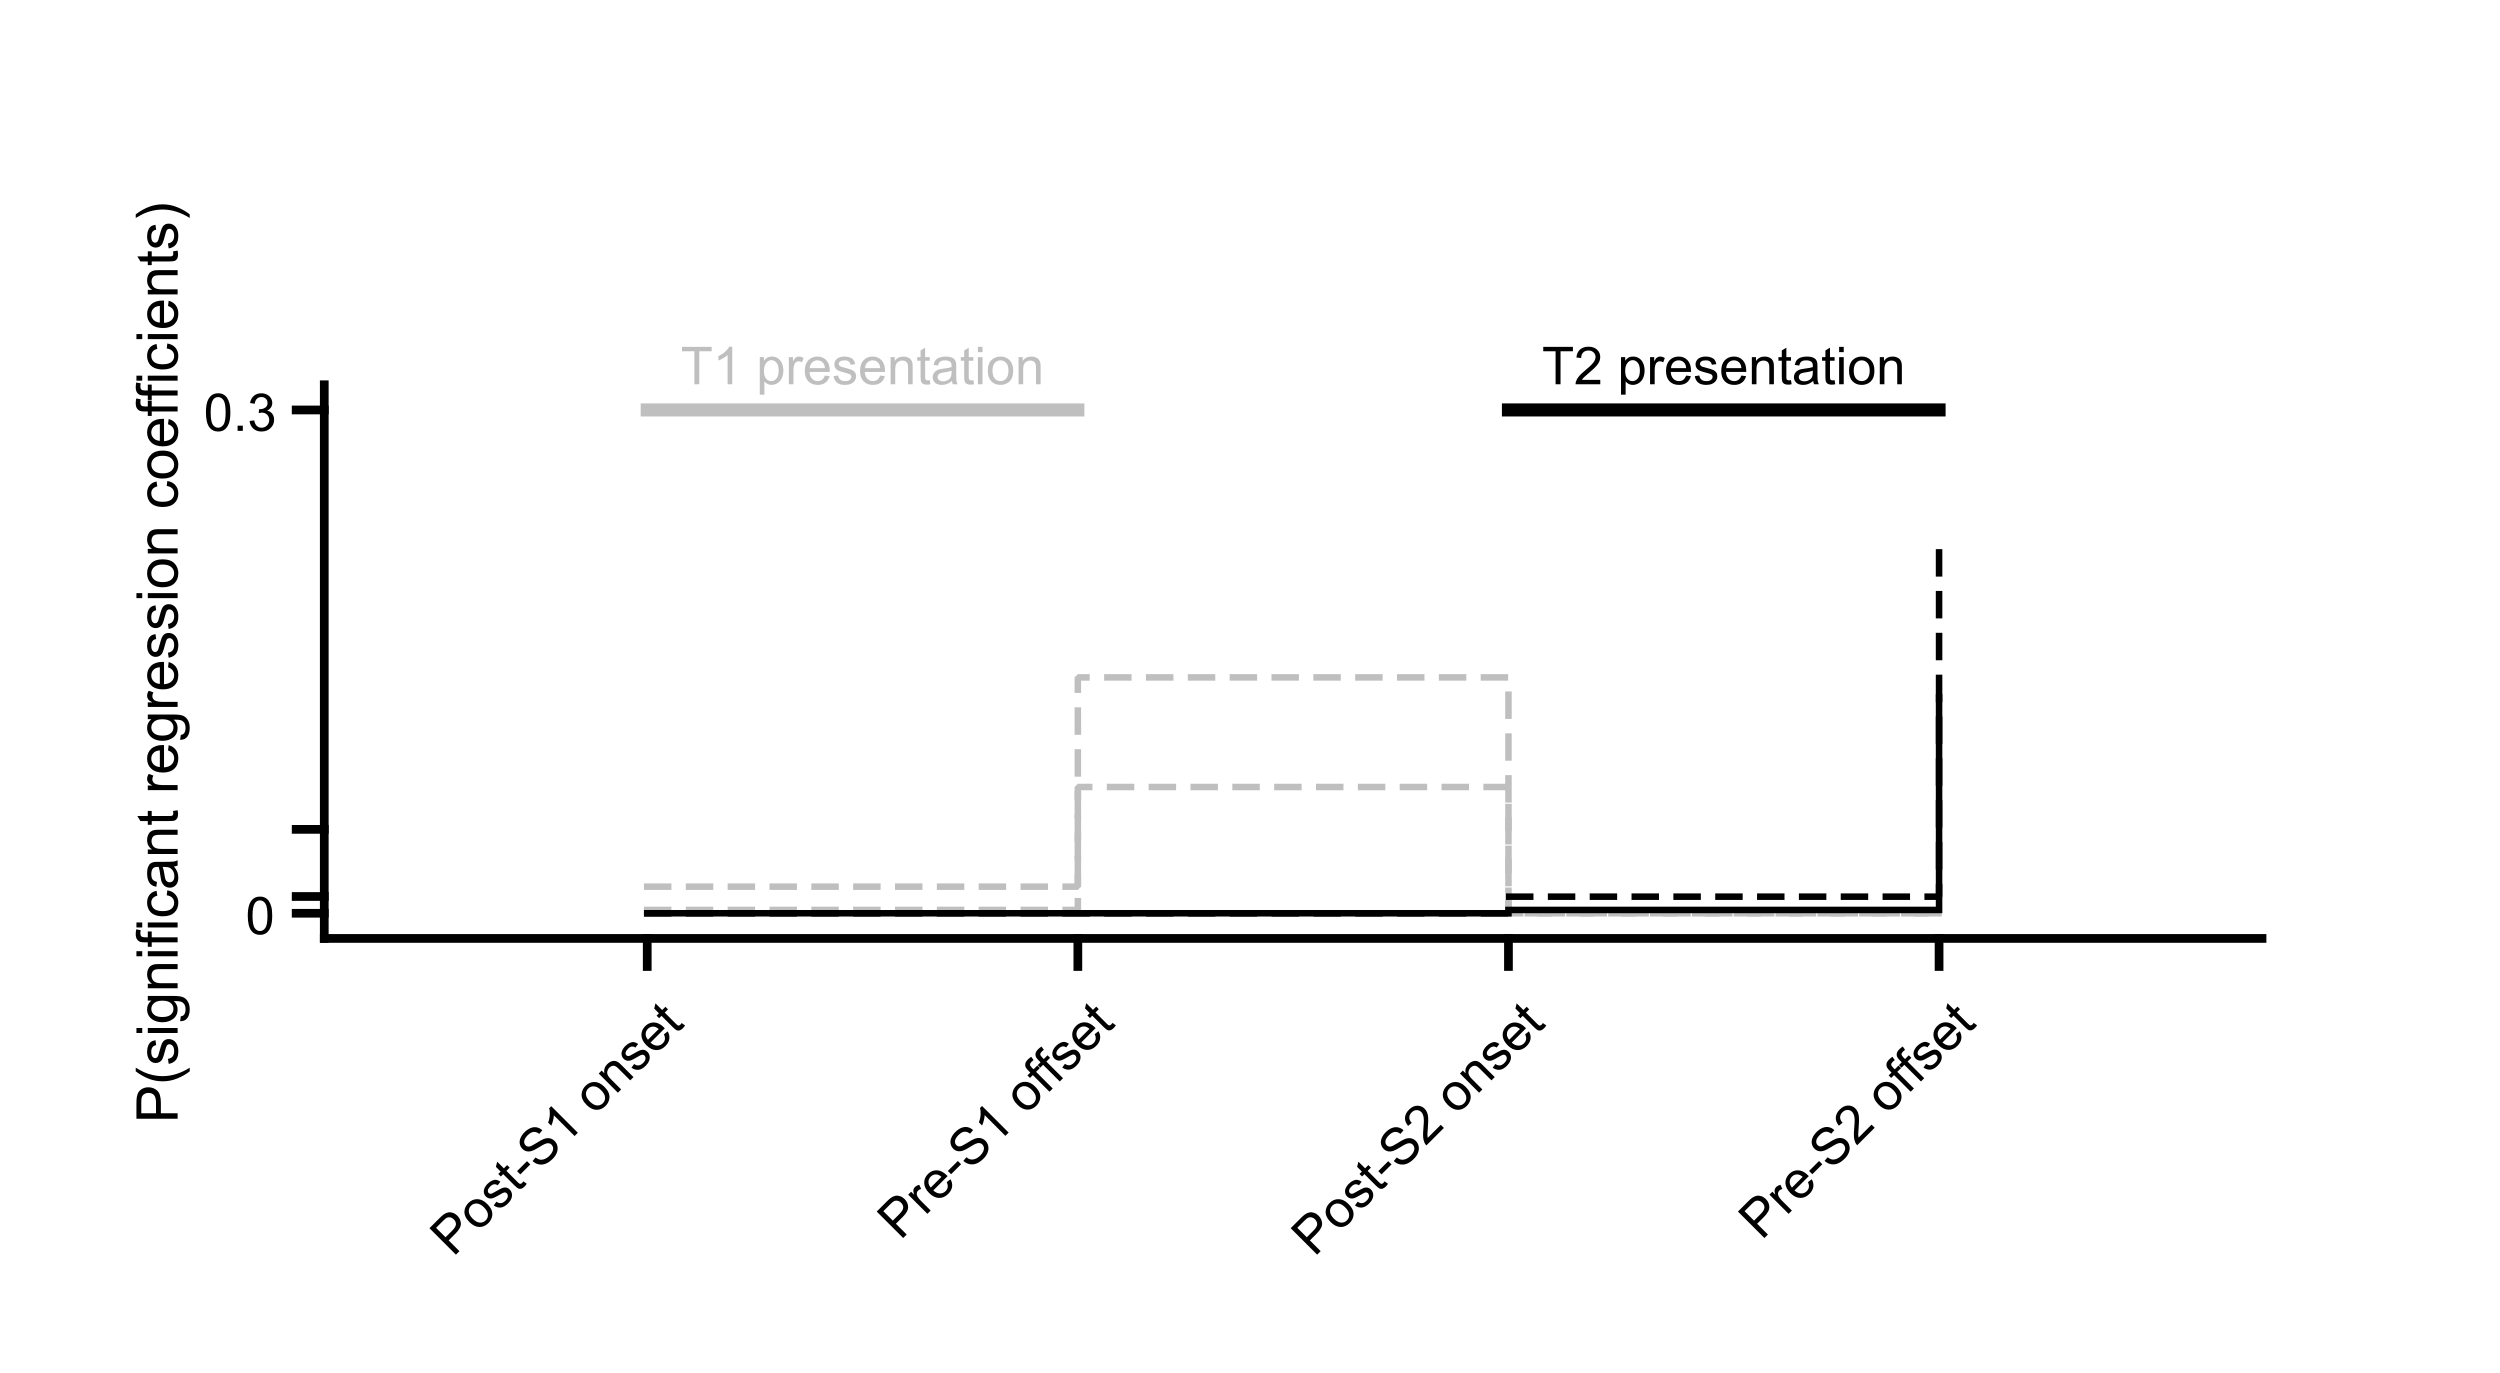 <?xml version="1.0"?>
<!DOCTYPE svg PUBLIC '-//W3C//DTD SVG 1.0//EN'
          'http://www.w3.org/TR/2001/REC-SVG-20010904/DTD/svg10.dtd'>
<svg xmlns:xlink="http://www.w3.org/1999/xlink" style="fill-opacity:1; color-rendering:auto; color-interpolation:auto; text-rendering:auto; stroke:black; stroke-linecap:square; stroke-miterlimit:10; shape-rendering:auto; stroke-opacity:1; fill:black; stroke-dasharray:none; font-weight:normal; stroke-width:1; font-family:'Dialog'; font-style:normal; stroke-linejoin:miter; font-size:12px; stroke-dashoffset:0; image-rendering:auto;" width="956" height="525" xmlns="http://www.w3.org/2000/svg"
><rect width="100%" height="100%" fill="#808080" stroke="none"/><!--Generated by the Batik Graphics2D SVG Generator--><defs id="genericDefs"
  /><g
  ><defs id="defs1"
    ><clipPath clipPathUnits="userSpaceOnUse" id="clipPath1"
      ><path d="M0 0 L956 0 L956 525 L0 525 L0 0 Z"
      /></clipPath
    ></defs
    ><g style="fill:white; stroke:white;"
    ><rect x="0" y="0" width="956" style="clip-path:url(#clipPath1); stroke:none;" height="525"
    /></g
    ><g style="fill:white; text-rendering:optimizeSpeed; color-rendering:optimizeSpeed; image-rendering:optimizeSpeed; shape-rendering:crispEdges; stroke:white; color-interpolation:sRGB;"
    ><rect x="0" width="956" height="525" y="0" style="stroke:none;"
    /></g
    ><g style="text-rendering:geometricPrecision; stroke-width:3.333; color-interpolation:linearRGB; color-rendering:optimizeQuality; image-rendering:optimizeQuality; stroke-linejoin:round;"
    ><line y2="358.857" style="fill:none;" x1="124" x2="865" y1="358.857"
      /><line y2="369.602" style="fill:none;" x1="247.5" x2="247.5" y1="358.857"
      /><line y2="369.602" style="fill:none;" x1="412.167" x2="412.167" y1="358.857"
      /><line y2="369.602" style="fill:none;" x1="576.833" x2="576.833" y1="358.857"
      /><line y2="369.602" style="fill:none;" x1="741.5" x2="741.5" y1="358.857"
    /></g
    ><g transform="translate(247.5,376.935) rotate(-45)" style="font-size:20px; text-rendering:geometricPrecision; color-rendering:optimizeQuality; image-rendering:optimizeQuality; font-family:'SansSerif'; color-interpolation:linearRGB;"
    ><path style="stroke:none;" d="M-124.453 21 L-124.453 6.688 L-119.062 6.688 Q-117.625 6.688 -116.875 6.812 Q-115.828 7 -115.109 7.492 Q-114.391 7.984 -113.961 8.875 Q-113.531 9.766 -113.531 10.828 Q-113.531 12.656 -114.695 13.914 Q-115.859 15.172 -118.891 15.172 L-122.562 15.172 L-122.562 21 L-124.453 21 ZM-122.562 13.484 L-118.859 13.484 Q-117.031 13.484 -116.258 12.805 Q-115.484 12.125 -115.484 10.875 Q-115.484 9.984 -115.938 9.344 Q-116.391 8.703 -117.125 8.5 Q-117.609 8.375 -118.906 8.375 L-122.562 8.375 L-122.562 13.484 ZM-111.988 15.812 Q-111.988 12.938 -110.394 11.547 Q-109.051 10.391 -107.129 10.391 Q-104.988 10.391 -103.637 11.797 Q-102.285 13.203 -102.285 15.672 Q-102.285 17.672 -102.879 18.82 Q-103.473 19.969 -104.621 20.602 Q-105.769 21.234 -107.129 21.234 Q-109.316 21.234 -110.652 19.836 Q-111.988 18.438 -111.988 15.812 ZM-110.191 15.812 Q-110.191 17.812 -109.324 18.797 Q-108.457 19.781 -107.129 19.781 Q-105.816 19.781 -104.949 18.789 Q-104.082 17.797 -104.082 15.75 Q-104.082 13.828 -104.957 12.836 Q-105.832 11.844 -107.129 11.844 Q-108.457 11.844 -109.324 12.836 Q-110.191 13.828 -110.191 15.812 ZM-100.928 17.906 L-99.178 17.625 Q-99.037 18.672 -98.365 19.227 Q-97.693 19.781 -96.49 19.781 Q-95.287 19.781 -94.701 19.289 Q-94.115 18.797 -94.115 18.141 Q-94.115 17.547 -94.631 17.203 Q-94.99 16.969 -96.428 16.609 Q-98.365 16.109 -99.107 15.758 Q-99.85 15.406 -100.24 14.773 Q-100.631 14.141 -100.631 13.375 Q-100.631 12.688 -100.311 12.094 Q-99.99 11.5 -99.443 11.109 Q-99.037 10.812 -98.326 10.602 Q-97.615 10.391 -96.803 10.391 Q-95.584 10.391 -94.662 10.742 Q-93.74 11.094 -93.303 11.695 Q-92.865 12.297 -92.693 13.297 L-94.412 13.531 Q-94.537 12.734 -95.1 12.289 Q-95.662 11.844 -96.678 11.844 Q-97.897 11.844 -98.412 12.242 Q-98.928 12.641 -98.928 13.172 Q-98.928 13.516 -98.709 13.797 Q-98.506 14.078 -98.037 14.266 Q-97.772 14.359 -96.49 14.703 Q-94.615 15.203 -93.881 15.523 Q-93.147 15.844 -92.725 16.445 Q-92.303 17.047 -92.303 17.953 Q-92.303 18.828 -92.818 19.609 Q-93.334 20.391 -94.303 20.812 Q-95.272 21.234 -96.49 21.234 Q-98.506 21.234 -99.568 20.391 Q-100.631 19.547 -100.928 17.906 ZM-86.381 19.422 L-86.131 20.984 Q-86.865 21.141 -87.459 21.141 Q-88.412 21.141 -88.936 20.836 Q-89.459 20.531 -89.678 20.039 Q-89.897 19.547 -89.897 17.969 L-89.897 12 L-91.178 12 L-91.178 10.625 L-89.897 10.625 L-89.897 8.062 L-88.147 7 L-88.147 10.625 L-86.381 10.625 L-86.381 12 L-88.147 12 L-88.147 18.062 Q-88.147 18.812 -88.053 19.023 Q-87.959 19.234 -87.748 19.367 Q-87.537 19.5 -87.147 19.5 Q-86.865 19.5 -86.381 19.422 ZM-85.34 16.703 L-85.34 14.938 L-79.949 14.938 L-79.949 16.703 L-85.34 16.703 ZM-78.414 16.406 L-76.633 16.25 Q-76.508 17.312 -76.047 18 Q-75.586 18.688 -74.609 19.117 Q-73.633 19.547 -72.398 19.547 Q-71.32 19.547 -70.492 19.227 Q-69.664 18.906 -69.258 18.344 Q-68.852 17.781 -68.852 17.109 Q-68.852 16.438 -69.242 15.938 Q-69.633 15.438 -70.523 15.094 Q-71.102 14.859 -73.078 14.391 Q-75.055 13.922 -75.836 13.5 Q-76.867 12.969 -77.367 12.172 Q-77.867 11.375 -77.867 10.391 Q-77.867 9.297 -77.258 8.359 Q-76.648 7.422 -75.461 6.93 Q-74.273 6.438 -72.836 6.438 Q-71.242 6.438 -70.023 6.953 Q-68.805 7.469 -68.156 8.461 Q-67.508 9.453 -67.461 10.719 L-69.273 10.859 Q-69.414 9.5 -70.258 8.805 Q-71.102 8.109 -72.758 8.109 Q-74.477 8.109 -75.266 8.742 Q-76.055 9.375 -76.055 10.25 Q-76.055 11.031 -75.492 11.531 Q-74.945 12.031 -72.633 12.547 Q-70.32 13.062 -69.461 13.453 Q-68.211 14.031 -67.617 14.914 Q-67.023 15.797 -67.023 16.953 Q-67.023 18.094 -67.68 19.109 Q-68.336 20.125 -69.562 20.688 Q-70.789 21.25 -72.32 21.25 Q-74.258 21.25 -75.57 20.68 Q-76.883 20.109 -77.633 18.969 Q-78.383 17.828 -78.414 16.406 ZM-58.527 21 L-60.293 21 L-60.293 9.797 Q-60.918 10.406 -61.949 11.008 Q-62.98 11.609 -63.809 11.922 L-63.809 10.219 Q-62.324 9.531 -61.223 8.539 Q-60.121 7.547 -59.668 6.625 L-58.527 6.625 L-58.527 21 ZM-48.629 15.812 Q-48.629 12.938 -47.035 11.547 Q-45.691 10.391 -43.77 10.391 Q-41.629 10.391 -40.277 11.797 Q-38.926 13.203 -38.926 15.672 Q-38.926 17.672 -39.52 18.82 Q-40.113 19.969 -41.262 20.602 Q-42.41 21.234 -43.77 21.234 Q-45.957 21.234 -47.293 19.836 Q-48.629 18.438 -48.629 15.812 ZM-46.832 15.812 Q-46.832 17.812 -45.965 18.797 Q-45.098 19.781 -43.77 19.781 Q-42.457 19.781 -41.59 18.789 Q-40.723 17.797 -40.723 15.75 Q-40.723 13.828 -41.598 12.836 Q-42.473 11.844 -43.77 11.844 Q-45.098 11.844 -45.965 12.836 Q-46.832 13.828 -46.832 15.812 ZM-36.865 21 L-36.865 10.625 L-35.272 10.625 L-35.272 12.109 Q-34.131 10.391 -31.975 10.391 Q-31.037 10.391 -30.248 10.727 Q-29.459 11.062 -29.068 11.609 Q-28.678 12.156 -28.521 12.906 Q-28.428 13.406 -28.428 14.625 L-28.428 21 L-30.193 21 L-30.193 14.688 Q-30.193 13.609 -30.396 13.078 Q-30.6 12.547 -31.123 12.234 Q-31.646 11.922 -32.35 11.922 Q-33.475 11.922 -34.287 12.633 Q-35.1 13.344 -35.1 15.328 L-35.1 21 L-36.865 21 ZM-26.445 17.906 L-24.695 17.625 Q-24.555 18.672 -23.883 19.227 Q-23.211 19.781 -22.008 19.781 Q-20.805 19.781 -20.219 19.289 Q-19.633 18.797 -19.633 18.141 Q-19.633 17.547 -20.148 17.203 Q-20.508 16.969 -21.945 16.609 Q-23.883 16.109 -24.625 15.758 Q-25.367 15.406 -25.758 14.773 Q-26.148 14.141 -26.148 13.375 Q-26.148 12.688 -25.828 12.094 Q-25.508 11.5 -24.961 11.109 Q-24.555 10.812 -23.844 10.602 Q-23.133 10.391 -22.32 10.391 Q-21.102 10.391 -20.18 10.742 Q-19.258 11.094 -18.82 11.695 Q-18.383 12.297 -18.211 13.297 L-19.93 13.531 Q-20.055 12.734 -20.617 12.289 Q-21.18 11.844 -22.195 11.844 Q-23.414 11.844 -23.93 12.242 Q-24.445 12.641 -24.445 13.172 Q-24.445 13.516 -24.227 13.797 Q-24.023 14.078 -23.555 14.266 Q-23.289 14.359 -22.008 14.703 Q-20.133 15.203 -19.398 15.523 Q-18.664 15.844 -18.242 16.445 Q-17.82 17.047 -17.82 17.953 Q-17.82 18.828 -18.336 19.609 Q-18.852 20.391 -19.82 20.812 Q-20.789 21.234 -22.008 21.234 Q-24.023 21.234 -25.086 20.391 Q-26.148 19.547 -26.445 17.906 ZM-8.633 17.656 L-6.82 17.891 Q-7.242 19.469 -8.406 20.352 Q-9.57 21.234 -11.383 21.234 Q-13.648 21.234 -14.984 19.836 Q-16.32 18.438 -16.32 15.906 Q-16.32 13.281 -14.977 11.836 Q-13.633 10.391 -11.477 10.391 Q-9.398 10.391 -8.078 11.805 Q-6.758 13.219 -6.758 15.797 Q-6.758 15.953 -6.773 16.266 L-14.508 16.266 Q-14.414 17.969 -13.539 18.875 Q-12.664 19.781 -11.367 19.781 Q-10.398 19.781 -9.719 19.273 Q-9.039 18.766 -8.633 17.656 ZM-14.414 14.812 L-8.617 14.812 Q-8.727 13.516 -9.273 12.859 Q-10.117 11.844 -11.461 11.844 Q-12.664 11.844 -13.492 12.648 Q-14.32 13.453 -14.414 14.812 ZM-0.775 19.422 L-0.525 20.984 Q-1.26 21.141 -1.853 21.141 Q-2.807 21.141 -3.33 20.836 Q-3.853 20.531 -4.072 20.039 Q-4.291 19.547 -4.291 17.969 L-4.291 12 L-5.572 12 L-5.572 10.625 L-4.291 10.625 L-4.291 8.062 L-2.541 7 L-2.541 10.625 L-0.775 10.625 L-0.775 12 L-2.541 12 L-2.541 18.062 Q-2.541 18.812 -2.447 19.023 Q-2.353 19.234 -2.143 19.367 Q-1.932 19.5 -1.541 19.5 Q-1.26 19.5 -0.775 19.422 Z"
    /></g
    ><g transform="translate(412.167,376.935) rotate(-45)" style="font-size:20px; text-rendering:geometricPrecision; color-rendering:optimizeQuality; image-rendering:optimizeQuality; font-family:'SansSerif'; color-interpolation:linearRGB;"
    ><path style="stroke:none;" d="M-115.453 21 L-115.453 6.688 L-110.062 6.688 Q-108.625 6.688 -107.875 6.812 Q-106.828 7 -106.109 7.492 Q-105.391 7.984 -104.961 8.875 Q-104.531 9.766 -104.531 10.828 Q-104.531 12.656 -105.695 13.914 Q-106.859 15.172 -109.891 15.172 L-113.562 15.172 L-113.562 21 L-115.453 21 ZM-113.562 13.484 L-109.859 13.484 Q-108.031 13.484 -107.258 12.805 Q-106.484 12.125 -106.484 10.875 Q-106.484 9.984 -106.938 9.344 Q-107.391 8.703 -108.125 8.5 Q-108.609 8.375 -109.906 8.375 L-113.562 8.375 L-113.562 13.484 ZM-102.363 21 L-102.363 10.625 L-100.785 10.625 L-100.785 12.203 Q-100.176 11.094 -99.66 10.742 Q-99.144 10.391 -98.535 10.391 Q-97.644 10.391 -96.723 10.953 L-97.332 12.594 Q-97.973 12.203 -98.613 12.203 Q-99.191 12.203 -99.652 12.555 Q-100.113 12.906 -100.316 13.516 Q-100.598 14.453 -100.598 15.562 L-100.598 21 L-102.363 21 ZM-88.578 17.656 L-86.766 17.891 Q-87.188 19.469 -88.352 20.352 Q-89.516 21.234 -91.328 21.234 Q-93.594 21.234 -94.93 19.836 Q-96.266 18.438 -96.266 15.906 Q-96.266 13.281 -94.922 11.836 Q-93.578 10.391 -91.422 10.391 Q-89.344 10.391 -88.023 11.805 Q-86.703 13.219 -86.703 15.797 Q-86.703 15.953 -86.719 16.266 L-94.453 16.266 Q-94.359 17.969 -93.484 18.875 Q-92.609 19.781 -91.312 19.781 Q-90.344 19.781 -89.664 19.273 Q-88.984 18.766 -88.578 17.656 ZM-94.359 14.812 L-88.562 14.812 Q-88.672 13.516 -89.219 12.859 Q-90.062 11.844 -91.406 11.844 Q-92.609 11.844 -93.438 12.648 Q-94.266 13.453 -94.359 14.812 ZM-85.236 16.703 L-85.236 14.938 L-79.846 14.938 L-79.846 16.703 L-85.236 16.703 ZM-78.311 16.406 L-76.529 16.25 Q-76.404 17.312 -75.943 18 Q-75.482 18.688 -74.506 19.117 Q-73.529 19.547 -72.295 19.547 Q-71.217 19.547 -70.389 19.227 Q-69.561 18.906 -69.154 18.344 Q-68.748 17.781 -68.748 17.109 Q-68.748 16.438 -69.139 15.938 Q-69.529 15.438 -70.42 15.094 Q-70.998 14.859 -72.975 14.391 Q-74.951 13.922 -75.732 13.5 Q-76.764 12.969 -77.264 12.172 Q-77.764 11.375 -77.764 10.391 Q-77.764 9.297 -77.154 8.359 Q-76.545 7.422 -75.357 6.93 Q-74.17 6.438 -72.732 6.438 Q-71.139 6.438 -69.92 6.953 Q-68.701 7.469 -68.053 8.461 Q-67.404 9.453 -67.357 10.719 L-69.17 10.859 Q-69.311 9.5 -70.154 8.805 Q-70.998 8.109 -72.654 8.109 Q-74.373 8.109 -75.162 8.742 Q-75.951 9.375 -75.951 10.25 Q-75.951 11.031 -75.389 11.531 Q-74.842 12.031 -72.529 12.547 Q-70.217 13.062 -69.357 13.453 Q-68.107 14.031 -67.514 14.914 Q-66.92 15.797 -66.92 16.953 Q-66.92 18.094 -67.576 19.109 Q-68.232 20.125 -69.459 20.688 Q-70.686 21.25 -72.217 21.25 Q-74.154 21.25 -75.467 20.68 Q-76.779 20.109 -77.529 18.969 Q-78.279 17.828 -78.311 16.406 ZM-58.424 21 L-60.19 21 L-60.19 9.797 Q-60.815 10.406 -61.846 11.008 Q-62.877 11.609 -63.705 11.922 L-63.705 10.219 Q-62.221 9.531 -61.119 8.539 Q-60.018 7.547 -59.565 6.625 L-58.424 6.625 L-58.424 21 ZM-48.525 15.812 Q-48.525 12.938 -46.932 11.547 Q-45.588 10.391 -43.666 10.391 Q-41.525 10.391 -40.174 11.797 Q-38.822 13.203 -38.822 15.672 Q-38.822 17.672 -39.416 18.82 Q-40.01 19.969 -41.158 20.602 Q-42.307 21.234 -43.666 21.234 Q-45.853 21.234 -47.19 19.836 Q-48.525 18.438 -48.525 15.812 ZM-46.728 15.812 Q-46.728 17.812 -45.861 18.797 Q-44.994 19.781 -43.666 19.781 Q-42.353 19.781 -41.486 18.789 Q-40.619 17.797 -40.619 15.75 Q-40.619 13.828 -41.494 12.836 Q-42.369 11.844 -43.666 11.844 Q-44.994 11.844 -45.861 12.836 Q-46.728 13.828 -46.728 15.812 ZM-36.34 21 L-36.34 12 L-37.887 12 L-37.887 10.625 L-36.34 10.625 L-36.34 9.531 Q-36.34 8.484 -36.152 7.969 Q-35.902 7.281 -35.262 6.859 Q-34.621 6.438 -33.465 6.438 Q-32.715 6.438 -31.824 6.609 L-32.09 8.141 Q-32.637 8.047 -33.121 8.047 Q-33.918 8.047 -34.254 8.391 Q-34.59 8.734 -34.59 9.672 L-34.59 10.625 L-32.559 10.625 L-32.559 12 L-34.59 12 L-34.59 21 L-36.34 21 ZM-30.783 21 L-30.783 12 L-32.33 12 L-32.33 10.625 L-30.783 10.625 L-30.783 9.531 Q-30.783 8.484 -30.596 7.969 Q-30.346 7.281 -29.705 6.859 Q-29.064 6.438 -27.908 6.438 Q-27.158 6.438 -26.268 6.609 L-26.533 8.141 Q-27.08 8.047 -27.564 8.047 Q-28.361 8.047 -28.697 8.391 Q-29.033 8.734 -29.033 9.672 L-29.033 10.625 L-27.002 10.625 L-27.002 12 L-29.033 12 L-29.033 21 L-30.783 21 ZM-26.352 17.906 L-24.602 17.625 Q-24.461 18.672 -23.789 19.227 Q-23.117 19.781 -21.914 19.781 Q-20.711 19.781 -20.125 19.289 Q-19.539 18.797 -19.539 18.141 Q-19.539 17.547 -20.055 17.203 Q-20.414 16.969 -21.852 16.609 Q-23.789 16.109 -24.531 15.758 Q-25.273 15.406 -25.664 14.773 Q-26.055 14.141 -26.055 13.375 Q-26.055 12.688 -25.734 12.094 Q-25.414 11.5 -24.867 11.109 Q-24.461 10.812 -23.75 10.602 Q-23.039 10.391 -22.227 10.391 Q-21.008 10.391 -20.086 10.742 Q-19.164 11.094 -18.727 11.695 Q-18.289 12.297 -18.117 13.297 L-19.836 13.531 Q-19.961 12.734 -20.523 12.289 Q-21.086 11.844 -22.102 11.844 Q-23.32 11.844 -23.836 12.242 Q-24.352 12.641 -24.352 13.172 Q-24.352 13.516 -24.133 13.797 Q-23.93 14.078 -23.461 14.266 Q-23.195 14.359 -21.914 14.703 Q-20.039 15.203 -19.305 15.523 Q-18.57 15.844 -18.148 16.445 Q-17.727 17.047 -17.727 17.953 Q-17.727 18.828 -18.242 19.609 Q-18.758 20.391 -19.727 20.812 Q-20.695 21.234 -21.914 21.234 Q-23.93 21.234 -24.992 20.391 Q-26.055 19.547 -26.352 17.906 ZM-8.539 17.656 L-6.727 17.891 Q-7.148 19.469 -8.312 20.352 Q-9.477 21.234 -11.289 21.234 Q-13.555 21.234 -14.891 19.836 Q-16.227 18.438 -16.227 15.906 Q-16.227 13.281 -14.883 11.836 Q-13.539 10.391 -11.383 10.391 Q-9.305 10.391 -7.984 11.805 Q-6.664 13.219 -6.664 15.797 Q-6.664 15.953 -6.68 16.266 L-14.414 16.266 Q-14.32 17.969 -13.445 18.875 Q-12.57 19.781 -11.273 19.781 Q-10.305 19.781 -9.625 19.273 Q-8.945 18.766 -8.539 17.656 ZM-14.32 14.812 L-8.523 14.812 Q-8.633 13.516 -9.18 12.859 Q-10.023 11.844 -11.367 11.844 Q-12.57 11.844 -13.398 12.648 Q-14.227 13.453 -14.32 14.812 ZM-0.682 19.422 L-0.432 20.984 Q-1.166 21.141 -1.76 21.141 Q-2.713 21.141 -3.236 20.836 Q-3.76 20.531 -3.978 20.039 Q-4.197 19.547 -4.197 17.969 L-4.197 12 L-5.479 12 L-5.479 10.625 L-4.197 10.625 L-4.197 8.062 L-2.447 7 L-2.447 10.625 L-0.682 10.625 L-0.682 12 L-2.447 12 L-2.447 18.062 Q-2.447 18.812 -2.353 19.023 Q-2.26 19.234 -2.049 19.367 Q-1.838 19.5 -1.447 19.5 Q-1.166 19.5 -0.682 19.422 Z"
    /></g
    ><g transform="translate(576.833,376.935) rotate(-45)" style="font-size:20px; text-rendering:geometricPrecision; color-rendering:optimizeQuality; image-rendering:optimizeQuality; font-family:'SansSerif'; color-interpolation:linearRGB;"
    ><path style="stroke:none;" d="M-124.453 21 L-124.453 6.688 L-119.062 6.688 Q-117.625 6.688 -116.875 6.812 Q-115.828 7 -115.109 7.492 Q-114.391 7.984 -113.961 8.875 Q-113.531 9.766 -113.531 10.828 Q-113.531 12.656 -114.695 13.914 Q-115.859 15.172 -118.891 15.172 L-122.562 15.172 L-122.562 21 L-124.453 21 ZM-122.562 13.484 L-118.859 13.484 Q-117.031 13.484 -116.258 12.805 Q-115.484 12.125 -115.484 10.875 Q-115.484 9.984 -115.938 9.344 Q-116.391 8.703 -117.125 8.5 Q-117.609 8.375 -118.906 8.375 L-122.562 8.375 L-122.562 13.484 ZM-111.988 15.812 Q-111.988 12.938 -110.394 11.547 Q-109.051 10.391 -107.129 10.391 Q-104.988 10.391 -103.637 11.797 Q-102.285 13.203 -102.285 15.672 Q-102.285 17.672 -102.879 18.82 Q-103.473 19.969 -104.621 20.602 Q-105.769 21.234 -107.129 21.234 Q-109.316 21.234 -110.652 19.836 Q-111.988 18.438 -111.988 15.812 ZM-110.191 15.812 Q-110.191 17.812 -109.324 18.797 Q-108.457 19.781 -107.129 19.781 Q-105.816 19.781 -104.949 18.789 Q-104.082 17.797 -104.082 15.75 Q-104.082 13.828 -104.957 12.836 Q-105.832 11.844 -107.129 11.844 Q-108.457 11.844 -109.324 12.836 Q-110.191 13.828 -110.191 15.812 ZM-100.928 17.906 L-99.178 17.625 Q-99.037 18.672 -98.365 19.227 Q-97.693 19.781 -96.49 19.781 Q-95.287 19.781 -94.701 19.289 Q-94.115 18.797 -94.115 18.141 Q-94.115 17.547 -94.631 17.203 Q-94.99 16.969 -96.428 16.609 Q-98.365 16.109 -99.107 15.758 Q-99.85 15.406 -100.24 14.773 Q-100.631 14.141 -100.631 13.375 Q-100.631 12.688 -100.311 12.094 Q-99.99 11.5 -99.443 11.109 Q-99.037 10.812 -98.326 10.602 Q-97.615 10.391 -96.803 10.391 Q-95.584 10.391 -94.662 10.742 Q-93.74 11.094 -93.303 11.695 Q-92.865 12.297 -92.693 13.297 L-94.412 13.531 Q-94.537 12.734 -95.1 12.289 Q-95.662 11.844 -96.678 11.844 Q-97.897 11.844 -98.412 12.242 Q-98.928 12.641 -98.928 13.172 Q-98.928 13.516 -98.709 13.797 Q-98.506 14.078 -98.037 14.266 Q-97.772 14.359 -96.49 14.703 Q-94.615 15.203 -93.881 15.523 Q-93.147 15.844 -92.725 16.445 Q-92.303 17.047 -92.303 17.953 Q-92.303 18.828 -92.818 19.609 Q-93.334 20.391 -94.303 20.812 Q-95.272 21.234 -96.49 21.234 Q-98.506 21.234 -99.568 20.391 Q-100.631 19.547 -100.928 17.906 ZM-86.381 19.422 L-86.131 20.984 Q-86.865 21.141 -87.459 21.141 Q-88.412 21.141 -88.936 20.836 Q-89.459 20.531 -89.678 20.039 Q-89.897 19.547 -89.897 17.969 L-89.897 12 L-91.178 12 L-91.178 10.625 L-89.897 10.625 L-89.897 8.062 L-88.147 7 L-88.147 10.625 L-86.381 10.625 L-86.381 12 L-88.147 12 L-88.147 18.062 Q-88.147 18.812 -88.053 19.023 Q-87.959 19.234 -87.748 19.367 Q-87.537 19.5 -87.147 19.5 Q-86.865 19.5 -86.381 19.422 ZM-85.34 16.703 L-85.34 14.938 L-79.949 14.938 L-79.949 16.703 L-85.34 16.703 ZM-78.414 16.406 L-76.633 16.25 Q-76.508 17.312 -76.047 18 Q-75.586 18.688 -74.609 19.117 Q-73.633 19.547 -72.398 19.547 Q-71.32 19.547 -70.492 19.227 Q-69.664 18.906 -69.258 18.344 Q-68.852 17.781 -68.852 17.109 Q-68.852 16.438 -69.242 15.938 Q-69.633 15.438 -70.523 15.094 Q-71.102 14.859 -73.078 14.391 Q-75.055 13.922 -75.836 13.5 Q-76.867 12.969 -77.367 12.172 Q-77.867 11.375 -77.867 10.391 Q-77.867 9.297 -77.258 8.359 Q-76.648 7.422 -75.461 6.93 Q-74.273 6.438 -72.836 6.438 Q-71.242 6.438 -70.023 6.953 Q-68.805 7.469 -68.156 8.461 Q-67.508 9.453 -67.461 10.719 L-69.273 10.859 Q-69.414 9.5 -70.258 8.805 Q-71.102 8.109 -72.758 8.109 Q-74.477 8.109 -75.266 8.742 Q-76.055 9.375 -76.055 10.25 Q-76.055 11.031 -75.492 11.531 Q-74.945 12.031 -72.633 12.547 Q-70.32 13.062 -69.461 13.453 Q-68.211 14.031 -67.617 14.914 Q-67.023 15.797 -67.023 16.953 Q-67.023 18.094 -67.68 19.109 Q-68.336 20.125 -69.562 20.688 Q-70.789 21.25 -72.32 21.25 Q-74.258 21.25 -75.57 20.68 Q-76.883 20.109 -77.633 18.969 Q-78.383 17.828 -78.414 16.406 ZM-55.918 19.312 L-55.918 21 L-65.371 21 Q-65.387 20.359 -65.168 19.781 Q-64.809 18.812 -64.012 17.875 Q-63.215 16.938 -61.715 15.703 Q-59.371 13.797 -58.551 12.68 Q-57.73 11.562 -57.73 10.562 Q-57.73 9.516 -58.48 8.797 Q-59.23 8.078 -60.434 8.078 Q-61.699 8.078 -62.465 8.844 Q-63.23 9.609 -63.23 10.953 L-65.043 10.766 Q-64.856 8.75 -63.645 7.688 Q-62.434 6.625 -60.387 6.625 Q-58.34 6.625 -57.137 7.766 Q-55.934 8.906 -55.934 10.594 Q-55.934 11.453 -56.285 12.289 Q-56.637 13.125 -57.449 14.039 Q-58.262 14.953 -60.152 16.562 Q-61.746 17.891 -62.191 18.359 Q-62.637 18.828 -62.934 19.312 L-55.918 19.312 ZM-48.629 15.812 Q-48.629 12.938 -47.035 11.547 Q-45.691 10.391 -43.77 10.391 Q-41.629 10.391 -40.277 11.797 Q-38.926 13.203 -38.926 15.672 Q-38.926 17.672 -39.52 18.82 Q-40.113 19.969 -41.262 20.602 Q-42.41 21.234 -43.77 21.234 Q-45.957 21.234 -47.293 19.836 Q-48.629 18.438 -48.629 15.812 ZM-46.832 15.812 Q-46.832 17.812 -45.965 18.797 Q-45.098 19.781 -43.77 19.781 Q-42.457 19.781 -41.59 18.789 Q-40.723 17.797 -40.723 15.75 Q-40.723 13.828 -41.598 12.836 Q-42.473 11.844 -43.77 11.844 Q-45.098 11.844 -45.965 12.836 Q-46.832 13.828 -46.832 15.812 ZM-36.865 21 L-36.865 10.625 L-35.272 10.625 L-35.272 12.109 Q-34.131 10.391 -31.975 10.391 Q-31.037 10.391 -30.248 10.727 Q-29.459 11.062 -29.068 11.609 Q-28.678 12.156 -28.521 12.906 Q-28.428 13.406 -28.428 14.625 L-28.428 21 L-30.193 21 L-30.193 14.688 Q-30.193 13.609 -30.396 13.078 Q-30.6 12.547 -31.123 12.234 Q-31.646 11.922 -32.35 11.922 Q-33.475 11.922 -34.287 12.633 Q-35.1 13.344 -35.1 15.328 L-35.1 21 L-36.865 21 ZM-26.445 17.906 L-24.695 17.625 Q-24.555 18.672 -23.883 19.227 Q-23.211 19.781 -22.008 19.781 Q-20.805 19.781 -20.219 19.289 Q-19.633 18.797 -19.633 18.141 Q-19.633 17.547 -20.148 17.203 Q-20.508 16.969 -21.945 16.609 Q-23.883 16.109 -24.625 15.758 Q-25.367 15.406 -25.758 14.773 Q-26.148 14.141 -26.148 13.375 Q-26.148 12.688 -25.828 12.094 Q-25.508 11.5 -24.961 11.109 Q-24.555 10.812 -23.844 10.602 Q-23.133 10.391 -22.32 10.391 Q-21.102 10.391 -20.18 10.742 Q-19.258 11.094 -18.82 11.695 Q-18.383 12.297 -18.211 13.297 L-19.93 13.531 Q-20.055 12.734 -20.617 12.289 Q-21.18 11.844 -22.195 11.844 Q-23.414 11.844 -23.93 12.242 Q-24.445 12.641 -24.445 13.172 Q-24.445 13.516 -24.227 13.797 Q-24.023 14.078 -23.555 14.266 Q-23.289 14.359 -22.008 14.703 Q-20.133 15.203 -19.398 15.523 Q-18.664 15.844 -18.242 16.445 Q-17.82 17.047 -17.82 17.953 Q-17.82 18.828 -18.336 19.609 Q-18.852 20.391 -19.82 20.812 Q-20.789 21.234 -22.008 21.234 Q-24.023 21.234 -25.086 20.391 Q-26.148 19.547 -26.445 17.906 ZM-8.633 17.656 L-6.82 17.891 Q-7.242 19.469 -8.406 20.352 Q-9.57 21.234 -11.383 21.234 Q-13.648 21.234 -14.984 19.836 Q-16.32 18.438 -16.32 15.906 Q-16.32 13.281 -14.977 11.836 Q-13.633 10.391 -11.477 10.391 Q-9.398 10.391 -8.078 11.805 Q-6.758 13.219 -6.758 15.797 Q-6.758 15.953 -6.773 16.266 L-14.508 16.266 Q-14.414 17.969 -13.539 18.875 Q-12.664 19.781 -11.367 19.781 Q-10.398 19.781 -9.719 19.273 Q-9.039 18.766 -8.633 17.656 ZM-14.414 14.812 L-8.617 14.812 Q-8.727 13.516 -9.273 12.859 Q-10.117 11.844 -11.461 11.844 Q-12.664 11.844 -13.492 12.648 Q-14.32 13.453 -14.414 14.812 ZM-0.775 19.422 L-0.525 20.984 Q-1.26 21.141 -1.853 21.141 Q-2.807 21.141 -3.33 20.836 Q-3.853 20.531 -4.072 20.039 Q-4.291 19.547 -4.291 17.969 L-4.291 12 L-5.572 12 L-5.572 10.625 L-4.291 10.625 L-4.291 8.062 L-2.541 7 L-2.541 10.625 L-0.775 10.625 L-0.775 12 L-2.541 12 L-2.541 18.062 Q-2.541 18.812 -2.447 19.023 Q-2.353 19.234 -2.143 19.367 Q-1.932 19.5 -1.541 19.5 Q-1.26 19.5 -0.775 19.422 Z"
    /></g
    ><g transform="translate(741.5,376.935) rotate(-45)" style="font-size:20px; text-rendering:geometricPrecision; color-rendering:optimizeQuality; image-rendering:optimizeQuality; font-family:'SansSerif'; color-interpolation:linearRGB;"
    ><path style="stroke:none;" d="M-115.453 21 L-115.453 6.688 L-110.062 6.688 Q-108.625 6.688 -107.875 6.812 Q-106.828 7 -106.109 7.492 Q-105.391 7.984 -104.961 8.875 Q-104.531 9.766 -104.531 10.828 Q-104.531 12.656 -105.695 13.914 Q-106.859 15.172 -109.891 15.172 L-113.562 15.172 L-113.562 21 L-115.453 21 ZM-113.562 13.484 L-109.859 13.484 Q-108.031 13.484 -107.258 12.805 Q-106.484 12.125 -106.484 10.875 Q-106.484 9.984 -106.938 9.344 Q-107.391 8.703 -108.125 8.5 Q-108.609 8.375 -109.906 8.375 L-113.562 8.375 L-113.562 13.484 ZM-102.363 21 L-102.363 10.625 L-100.785 10.625 L-100.785 12.203 Q-100.176 11.094 -99.66 10.742 Q-99.144 10.391 -98.535 10.391 Q-97.644 10.391 -96.723 10.953 L-97.332 12.594 Q-97.973 12.203 -98.613 12.203 Q-99.191 12.203 -99.652 12.555 Q-100.113 12.906 -100.316 13.516 Q-100.598 14.453 -100.598 15.562 L-100.598 21 L-102.363 21 ZM-88.578 17.656 L-86.766 17.891 Q-87.188 19.469 -88.352 20.352 Q-89.516 21.234 -91.328 21.234 Q-93.594 21.234 -94.93 19.836 Q-96.266 18.438 -96.266 15.906 Q-96.266 13.281 -94.922 11.836 Q-93.578 10.391 -91.422 10.391 Q-89.344 10.391 -88.023 11.805 Q-86.703 13.219 -86.703 15.797 Q-86.703 15.953 -86.719 16.266 L-94.453 16.266 Q-94.359 17.969 -93.484 18.875 Q-92.609 19.781 -91.312 19.781 Q-90.344 19.781 -89.664 19.273 Q-88.984 18.766 -88.578 17.656 ZM-94.359 14.812 L-88.562 14.812 Q-88.672 13.516 -89.219 12.859 Q-90.062 11.844 -91.406 11.844 Q-92.609 11.844 -93.438 12.648 Q-94.266 13.453 -94.359 14.812 ZM-85.236 16.703 L-85.236 14.938 L-79.846 14.938 L-79.846 16.703 L-85.236 16.703 ZM-78.311 16.406 L-76.529 16.25 Q-76.404 17.312 -75.943 18 Q-75.482 18.688 -74.506 19.117 Q-73.529 19.547 -72.295 19.547 Q-71.217 19.547 -70.389 19.227 Q-69.561 18.906 -69.154 18.344 Q-68.748 17.781 -68.748 17.109 Q-68.748 16.438 -69.139 15.938 Q-69.529 15.438 -70.42 15.094 Q-70.998 14.859 -72.975 14.391 Q-74.951 13.922 -75.732 13.5 Q-76.764 12.969 -77.264 12.172 Q-77.764 11.375 -77.764 10.391 Q-77.764 9.297 -77.154 8.359 Q-76.545 7.422 -75.357 6.93 Q-74.17 6.438 -72.732 6.438 Q-71.139 6.438 -69.92 6.953 Q-68.701 7.469 -68.053 8.461 Q-67.404 9.453 -67.357 10.719 L-69.17 10.859 Q-69.311 9.5 -70.154 8.805 Q-70.998 8.109 -72.654 8.109 Q-74.373 8.109 -75.162 8.742 Q-75.951 9.375 -75.951 10.25 Q-75.951 11.031 -75.389 11.531 Q-74.842 12.031 -72.529 12.547 Q-70.217 13.062 -69.357 13.453 Q-68.107 14.031 -67.514 14.914 Q-66.92 15.797 -66.92 16.953 Q-66.92 18.094 -67.576 19.109 Q-68.232 20.125 -69.459 20.688 Q-70.686 21.25 -72.217 21.25 Q-74.154 21.25 -75.467 20.68 Q-76.779 20.109 -77.529 18.969 Q-78.279 17.828 -78.311 16.406 ZM-55.815 19.312 L-55.815 21 L-65.268 21 Q-65.283 20.359 -65.064 19.781 Q-64.705 18.812 -63.908 17.875 Q-63.111 16.938 -61.611 15.703 Q-59.268 13.797 -58.447 12.68 Q-57.627 11.562 -57.627 10.562 Q-57.627 9.516 -58.377 8.797 Q-59.127 8.078 -60.33 8.078 Q-61.596 8.078 -62.361 8.844 Q-63.127 9.609 -63.127 10.953 L-64.939 10.766 Q-64.752 8.75 -63.541 7.688 Q-62.33 6.625 -60.283 6.625 Q-58.236 6.625 -57.033 7.766 Q-55.83 8.906 -55.83 10.594 Q-55.83 11.453 -56.182 12.289 Q-56.533 13.125 -57.346 14.039 Q-58.158 14.953 -60.049 16.562 Q-61.643 17.891 -62.088 18.359 Q-62.533 18.828 -62.83 19.312 L-55.815 19.312 ZM-48.525 15.812 Q-48.525 12.938 -46.932 11.547 Q-45.588 10.391 -43.666 10.391 Q-41.525 10.391 -40.174 11.797 Q-38.822 13.203 -38.822 15.672 Q-38.822 17.672 -39.416 18.82 Q-40.01 19.969 -41.158 20.602 Q-42.307 21.234 -43.666 21.234 Q-45.853 21.234 -47.19 19.836 Q-48.525 18.438 -48.525 15.812 ZM-46.728 15.812 Q-46.728 17.812 -45.861 18.797 Q-44.994 19.781 -43.666 19.781 Q-42.353 19.781 -41.486 18.789 Q-40.619 17.797 -40.619 15.75 Q-40.619 13.828 -41.494 12.836 Q-42.369 11.844 -43.666 11.844 Q-44.994 11.844 -45.861 12.836 Q-46.728 13.828 -46.728 15.812 ZM-36.34 21 L-36.34 12 L-37.887 12 L-37.887 10.625 L-36.34 10.625 L-36.34 9.531 Q-36.34 8.484 -36.152 7.969 Q-35.902 7.281 -35.262 6.859 Q-34.621 6.438 -33.465 6.438 Q-32.715 6.438 -31.824 6.609 L-32.09 8.141 Q-32.637 8.047 -33.121 8.047 Q-33.918 8.047 -34.254 8.391 Q-34.59 8.734 -34.59 9.672 L-34.59 10.625 L-32.559 10.625 L-32.559 12 L-34.59 12 L-34.59 21 L-36.34 21 ZM-30.783 21 L-30.783 12 L-32.33 12 L-32.33 10.625 L-30.783 10.625 L-30.783 9.531 Q-30.783 8.484 -30.596 7.969 Q-30.346 7.281 -29.705 6.859 Q-29.064 6.438 -27.908 6.438 Q-27.158 6.438 -26.268 6.609 L-26.533 8.141 Q-27.08 8.047 -27.564 8.047 Q-28.361 8.047 -28.697 8.391 Q-29.033 8.734 -29.033 9.672 L-29.033 10.625 L-27.002 10.625 L-27.002 12 L-29.033 12 L-29.033 21 L-30.783 21 ZM-26.352 17.906 L-24.602 17.625 Q-24.461 18.672 -23.789 19.227 Q-23.117 19.781 -21.914 19.781 Q-20.711 19.781 -20.125 19.289 Q-19.539 18.797 -19.539 18.141 Q-19.539 17.547 -20.055 17.203 Q-20.414 16.969 -21.852 16.609 Q-23.789 16.109 -24.531 15.758 Q-25.273 15.406 -25.664 14.773 Q-26.055 14.141 -26.055 13.375 Q-26.055 12.688 -25.734 12.094 Q-25.414 11.5 -24.867 11.109 Q-24.461 10.812 -23.75 10.602 Q-23.039 10.391 -22.227 10.391 Q-21.008 10.391 -20.086 10.742 Q-19.164 11.094 -18.727 11.695 Q-18.289 12.297 -18.117 13.297 L-19.836 13.531 Q-19.961 12.734 -20.523 12.289 Q-21.086 11.844 -22.102 11.844 Q-23.32 11.844 -23.836 12.242 Q-24.352 12.641 -24.352 13.172 Q-24.352 13.516 -24.133 13.797 Q-23.93 14.078 -23.461 14.266 Q-23.195 14.359 -21.914 14.703 Q-20.039 15.203 -19.305 15.523 Q-18.57 15.844 -18.148 16.445 Q-17.727 17.047 -17.727 17.953 Q-17.727 18.828 -18.242 19.609 Q-18.758 20.391 -19.727 20.812 Q-20.695 21.234 -21.914 21.234 Q-23.93 21.234 -24.992 20.391 Q-26.055 19.547 -26.352 17.906 ZM-8.539 17.656 L-6.727 17.891 Q-7.148 19.469 -8.312 20.352 Q-9.477 21.234 -11.289 21.234 Q-13.555 21.234 -14.891 19.836 Q-16.227 18.438 -16.227 15.906 Q-16.227 13.281 -14.883 11.836 Q-13.539 10.391 -11.383 10.391 Q-9.305 10.391 -7.984 11.805 Q-6.664 13.219 -6.664 15.797 Q-6.664 15.953 -6.68 16.266 L-14.414 16.266 Q-14.32 17.969 -13.445 18.875 Q-12.57 19.781 -11.273 19.781 Q-10.305 19.781 -9.625 19.273 Q-8.945 18.766 -8.539 17.656 ZM-14.32 14.812 L-8.523 14.812 Q-8.633 13.516 -9.18 12.859 Q-10.023 11.844 -11.367 11.844 Q-12.57 11.844 -13.398 12.648 Q-14.227 13.453 -14.32 14.812 ZM-0.682 19.422 L-0.432 20.984 Q-1.166 21.141 -1.76 21.141 Q-2.713 21.141 -3.236 20.836 Q-3.76 20.531 -3.978 20.039 Q-4.197 19.547 -4.197 17.969 L-4.197 12 L-5.479 12 L-5.479 10.625 L-4.197 10.625 L-4.197 8.062 L-2.447 7 L-2.447 10.625 L-0.682 10.625 L-0.682 12 L-2.447 12 L-2.447 18.062 Q-2.447 18.812 -2.353 19.023 Q-2.26 19.234 -2.049 19.367 Q-1.838 19.5 -1.447 19.5 Q-1.166 19.5 -0.682 19.422 Z"
    /></g
    ><g style="text-rendering:geometricPrecision; stroke-width:3.333; color-interpolation:linearRGB; color-rendering:optimizeQuality; image-rendering:optimizeQuality; stroke-linejoin:round;"
    ><line y2="147.143" style="fill:none;" x1="124" x2="124" y1="358.857"
      /><line y2="349.234" style="fill:none;" x1="124" x2="113.255" y1="349.234"
      /><line y2="342.818" style="fill:none;" x1="124" x2="113.255" y1="342.818"
      /><line y2="317.156" style="fill:none;" x1="124" x2="113.255" y1="317.156"
      /><line y2="156.766" style="fill:none;" x1="124" x2="113.255" y1="156.766"
    /></g
    ><g transform="translate(105.922,349.234)" style="font-size:20px; text-rendering:geometricPrecision; color-rendering:optimizeQuality; image-rendering:optimizeQuality; font-family:'SansSerif'; color-interpolation:linearRGB;"
    ><path style="stroke:none;" d="M-11.172 0.938 Q-11.172 -1.594 -10.648 -3.148 Q-10.125 -4.703 -9.094 -5.539 Q-8.062 -6.375 -6.5 -6.375 Q-5.344 -6.375 -4.477 -5.914 Q-3.609 -5.453 -3.047 -4.578 Q-2.484 -3.703 -2.156 -2.445 Q-1.828 -1.188 -1.828 0.938 Q-1.828 3.453 -2.352 5 Q-2.875 6.547 -3.898 7.398 Q-4.922 8.25 -6.5 8.25 Q-8.578 8.25 -9.75 6.766 Q-11.172 4.969 -11.172 0.938 ZM-9.359 0.938 Q-9.359 4.469 -8.539 5.633 Q-7.719 6.797 -6.5 6.797 Q-5.297 6.797 -4.469 5.625 Q-3.641 4.453 -3.641 0.938 Q-3.641 -2.594 -4.469 -3.758 Q-5.297 -4.922 -6.516 -4.922 Q-7.734 -4.922 -8.453 -3.891 Q-9.359 -2.594 -9.359 0.938 Z"
    /></g
    ><g transform="translate(105.922,156.766)" style="font-size:20px; text-rendering:geometricPrecision; color-rendering:optimizeQuality; image-rendering:optimizeQuality; font-family:'SansSerif'; color-interpolation:linearRGB;"
    ><path style="stroke:none;" d="M-27.172 0.938 Q-27.172 -1.594 -26.648 -3.148 Q-26.125 -4.703 -25.094 -5.539 Q-24.062 -6.375 -22.5 -6.375 Q-21.344 -6.375 -20.477 -5.914 Q-19.609 -5.453 -19.047 -4.578 Q-18.484 -3.703 -18.156 -2.445 Q-17.828 -1.188 -17.828 0.938 Q-17.828 3.453 -18.352 5 Q-18.875 6.547 -19.898 7.398 Q-20.922 8.25 -22.5 8.25 Q-24.578 8.25 -25.75 6.766 Q-27.172 4.969 -27.172 0.938 ZM-25.359 0.938 Q-25.359 4.469 -24.539 5.633 Q-23.719 6.797 -22.5 6.797 Q-21.297 6.797 -20.469 5.625 Q-19.641 4.453 -19.641 0.938 Q-19.641 -2.594 -20.469 -3.758 Q-21.297 -4.922 -22.516 -4.922 Q-23.734 -4.922 -24.453 -3.891 Q-25.359 -2.594 -25.359 0.938 ZM-15.065 8 L-15.065 6 L-13.065 6 L-13.065 8 L-15.065 8 ZM-10.477 4.219 L-8.727 3.984 Q-8.414 5.484 -7.688 6.141 Q-6.961 6.797 -5.914 6.797 Q-4.68 6.797 -3.828 5.938 Q-2.977 5.078 -2.977 3.812 Q-2.977 2.594 -3.766 1.812 Q-4.555 1.031 -5.773 1.031 Q-6.273 1.031 -7.008 1.219 L-6.82 -0.328 Q-6.648 -0.297 -6.539 -0.297 Q-5.414 -0.297 -4.516 -0.883 Q-3.617 -1.469 -3.617 -2.688 Q-3.617 -3.656 -4.273 -4.297 Q-4.93 -4.938 -5.961 -4.938 Q-6.977 -4.938 -7.664 -4.289 Q-8.352 -3.641 -8.539 -2.359 L-10.305 -2.672 Q-9.977 -4.438 -8.836 -5.406 Q-7.695 -6.375 -5.992 -6.375 Q-4.82 -6.375 -3.836 -5.875 Q-2.852 -5.375 -2.328 -4.5 Q-1.805 -3.625 -1.805 -2.656 Q-1.805 -1.734 -2.305 -0.969 Q-2.805 -0.203 -3.773 0.25 Q-2.508 0.531 -1.805 1.461 Q-1.102 2.391 -1.102 3.766 Q-1.102 5.641 -2.469 6.945 Q-3.836 8.25 -5.93 8.25 Q-7.82 8.25 -9.062 7.125 Q-10.305 6 -10.477 4.219 Z"
    /></g
    ><g transform="translate(72.922,253) rotate(-90)" style="font-size:22px; text-rendering:geometricPrecision; color-rendering:optimizeQuality; image-rendering:optimizeQuality; font-family:'SansSerif'; color-interpolation:linearRGB;"
    ><path style="stroke:none;" d="M-174.797 -5 L-174.797 -20.75 L-168.859 -20.75 Q-167.297 -20.75 -166.469 -20.594 Q-165.312 -20.406 -164.523 -19.859 Q-163.734 -19.312 -163.258 -18.336 Q-162.781 -17.359 -162.781 -16.188 Q-162.781 -14.188 -164.062 -12.797 Q-165.344 -11.406 -168.672 -11.406 L-172.719 -11.406 L-172.719 -5 L-174.797 -5 ZM-172.719 -13.266 L-168.641 -13.266 Q-166.625 -13.266 -165.781 -14.016 Q-164.938 -14.766 -164.938 -16.125 Q-164.938 -17.125 -165.43 -17.828 Q-165.922 -18.531 -166.75 -18.75 Q-167.266 -18.891 -168.688 -18.891 L-172.719 -18.891 L-172.719 -13.266 ZM-156.685 -0.375 Q-158.279 -2.391 -159.389 -5.094 Q-160.498 -7.797 -160.498 -10.703 Q-160.498 -13.266 -159.67 -15.609 Q-158.701 -18.328 -156.685 -21.016 L-155.295 -21.016 Q-156.592 -18.781 -157.014 -17.828 Q-157.67 -16.344 -158.045 -14.734 Q-158.514 -12.719 -158.514 -10.688 Q-158.514 -5.531 -155.295 -0.375 L-156.685 -0.375 ZM-153.828 -8.406 L-151.906 -8.703 Q-151.75 -7.562 -151.016 -6.945 Q-150.281 -6.328 -148.953 -6.328 Q-147.625 -6.328 -146.977 -6.875 Q-146.328 -7.422 -146.328 -8.141 Q-146.328 -8.797 -146.906 -9.172 Q-147.297 -9.438 -148.875 -9.828 Q-151.016 -10.375 -151.836 -10.766 Q-152.656 -11.156 -153.078 -11.852 Q-153.5 -12.547 -153.5 -13.375 Q-153.5 -14.141 -153.148 -14.789 Q-152.797 -15.438 -152.203 -15.875 Q-151.75 -16.203 -150.969 -16.438 Q-150.188 -16.672 -149.297 -16.672 Q-147.953 -16.672 -146.938 -16.281 Q-145.922 -15.891 -145.438 -15.234 Q-144.953 -14.578 -144.781 -13.469 L-146.672 -13.203 Q-146.797 -14.094 -147.414 -14.586 Q-148.031 -15.078 -149.156 -15.078 Q-150.5 -15.078 -151.062 -14.641 Q-151.625 -14.203 -151.625 -13.609 Q-151.625 -13.234 -151.391 -12.922 Q-151.156 -12.609 -150.656 -12.406 Q-150.359 -12.312 -148.953 -11.922 Q-146.891 -11.375 -146.078 -11.023 Q-145.266 -10.672 -144.805 -10.008 Q-144.344 -9.344 -144.344 -8.359 Q-144.344 -7.391 -144.906 -6.531 Q-145.469 -5.672 -146.539 -5.203 Q-147.609 -4.734 -148.953 -4.734 Q-151.172 -4.734 -152.336 -5.664 Q-153.5 -6.594 -153.828 -8.406 ZM-142.031 -18.531 L-142.031 -20.75 L-140.109 -20.75 L-140.109 -18.531 L-142.031 -18.531 ZM-142.031 -5 L-142.031 -16.406 L-140.109 -16.406 L-140.109 -5 L-142.031 -5 ZM-137.519 -4.047 L-135.644 -3.781 Q-135.519 -2.906 -134.987 -2.5 Q-134.269 -1.969 -133.019 -1.969 Q-131.675 -1.969 -130.94 -2.508 Q-130.206 -3.047 -129.956 -4.016 Q-129.8 -4.609 -129.815 -6.5 Q-131.081 -5 -132.972 -5 Q-135.331 -5 -136.62 -6.695 Q-137.909 -8.391 -137.909 -10.766 Q-137.909 -12.406 -137.315 -13.781 Q-136.722 -15.156 -135.597 -15.914 Q-134.472 -16.672 -132.956 -16.672 Q-130.94 -16.672 -129.628 -15.031 L-129.628 -16.406 L-127.847 -16.406 L-127.847 -6.547 Q-127.847 -3.875 -128.394 -2.766 Q-128.94 -1.656 -130.112 -1.016 Q-131.284 -0.375 -133.003 -0.375 Q-135.05 -0.375 -136.308 -1.289 Q-137.565 -2.203 -137.519 -4.047 ZM-135.909 -10.906 Q-135.909 -8.656 -135.019 -7.625 Q-134.128 -6.594 -132.784 -6.594 Q-131.456 -6.594 -130.558 -7.625 Q-129.659 -8.656 -129.659 -10.844 Q-129.659 -12.938 -130.589 -14 Q-131.519 -15.062 -132.815 -15.062 Q-134.112 -15.062 -135.011 -14.016 Q-135.909 -12.969 -135.909 -10.906 ZM-124.924 -5 L-124.924 -16.406 L-123.189 -16.406 L-123.189 -14.781 Q-121.924 -16.672 -119.549 -16.672 Q-118.518 -16.672 -117.658 -16.297 Q-116.799 -15.922 -116.369 -15.32 Q-115.939 -14.719 -115.768 -13.891 Q-115.658 -13.359 -115.658 -12.016 L-115.658 -5 L-117.596 -5 L-117.596 -11.938 Q-117.596 -13.125 -117.814 -13.711 Q-118.033 -14.297 -118.611 -14.641 Q-119.189 -14.984 -119.971 -14.984 Q-121.205 -14.984 -122.096 -14.203 Q-122.986 -13.422 -122.986 -11.234 L-122.986 -5 L-124.924 -5 ZM-112.673 -18.531 L-112.673 -20.75 L-110.751 -20.75 L-110.751 -18.531 L-112.673 -18.531 ZM-112.673 -5 L-112.673 -16.406 L-110.751 -16.406 L-110.751 -5 L-112.673 -5 ZM-107.348 -5 L-107.348 -14.906 L-109.051 -14.906 L-109.051 -16.406 L-107.348 -16.406 L-107.348 -17.625 Q-107.348 -18.766 -107.144 -19.328 Q-106.863 -20.078 -106.16 -20.547 Q-105.457 -21.016 -104.176 -21.016 Q-103.363 -21.016 -102.379 -20.828 L-102.676 -19.141 Q-103.269 -19.25 -103.801 -19.25 Q-104.691 -19.25 -105.059 -18.875 Q-105.426 -18.5 -105.426 -17.469 L-105.426 -16.406 L-103.191 -16.406 L-103.191 -14.906 L-105.426 -14.906 L-105.426 -5 L-107.348 -5 ZM-101.673 -18.531 L-101.673 -20.75 L-99.751 -20.75 L-99.751 -18.531 L-101.673 -18.531 ZM-101.673 -5 L-101.673 -16.406 L-99.751 -16.406 L-99.751 -5 L-101.673 -5 ZM-89.363 -9.172 L-87.457 -8.938 Q-87.769 -6.969 -89.051 -5.852 Q-90.332 -4.734 -92.207 -4.734 Q-94.551 -4.734 -95.973 -6.266 Q-97.394 -7.797 -97.394 -10.656 Q-97.394 -12.516 -96.785 -13.898 Q-96.176 -15.281 -94.918 -15.977 Q-93.66 -16.672 -92.191 -16.672 Q-90.332 -16.672 -89.152 -15.727 Q-87.973 -14.781 -87.644 -13.062 L-89.519 -12.766 Q-89.785 -13.922 -90.473 -14.5 Q-91.16 -15.078 -92.113 -15.078 Q-93.582 -15.078 -94.496 -14.031 Q-95.41 -12.984 -95.41 -10.719 Q-95.41 -8.422 -94.527 -7.375 Q-93.644 -6.328 -92.223 -6.328 Q-91.082 -6.328 -90.324 -7.031 Q-89.566 -7.734 -89.363 -9.172 ZM-78.363 -6.406 Q-79.426 -5.5 -80.426 -5.117 Q-81.426 -4.734 -82.566 -4.734 Q-84.441 -4.734 -85.449 -5.656 Q-86.457 -6.578 -86.457 -8.016 Q-86.457 -8.844 -86.074 -9.539 Q-85.691 -10.234 -85.074 -10.648 Q-84.457 -11.062 -83.691 -11.281 Q-83.113 -11.438 -81.973 -11.578 Q-79.629 -11.859 -78.519 -12.234 Q-78.504 -12.641 -78.504 -12.75 Q-78.504 -13.922 -79.051 -14.406 Q-79.801 -15.062 -81.254 -15.062 Q-82.629 -15.062 -83.277 -14.586 Q-83.926 -14.109 -84.238 -12.891 L-86.129 -13.156 Q-85.863 -14.375 -85.277 -15.117 Q-84.691 -15.859 -83.574 -16.266 Q-82.457 -16.672 -80.973 -16.672 Q-79.519 -16.672 -78.606 -16.328 Q-77.691 -15.984 -77.262 -15.461 Q-76.832 -14.938 -76.66 -14.141 Q-76.566 -13.641 -76.566 -12.359 L-76.566 -9.781 Q-76.566 -7.078 -76.441 -6.367 Q-76.316 -5.656 -75.957 -5 L-77.973 -5 Q-78.269 -5.609 -78.363 -6.406 ZM-78.519 -10.719 Q-79.566 -10.297 -81.676 -10 Q-82.863 -9.828 -83.363 -9.609 Q-83.863 -9.391 -84.129 -8.977 Q-84.394 -8.562 -84.394 -8.062 Q-84.394 -7.281 -83.809 -6.766 Q-83.223 -6.25 -82.098 -6.25 Q-80.973 -6.25 -80.106 -6.742 Q-79.238 -7.234 -78.832 -8.078 Q-78.519 -8.734 -78.519 -10.016 L-78.519 -10.719 ZM-73.565 -5 L-73.565 -16.406 L-71.831 -16.406 L-71.831 -14.781 Q-70.565 -16.672 -68.19 -16.672 Q-67.159 -16.672 -66.3 -16.297 Q-65.44 -15.922 -65.011 -15.32 Q-64.581 -14.719 -64.409 -13.891 Q-64.3 -13.359 -64.3 -12.016 L-64.3 -5 L-66.237 -5 L-66.237 -11.938 Q-66.237 -13.125 -66.456 -13.711 Q-66.675 -14.297 -67.253 -14.641 Q-67.831 -14.984 -68.612 -14.984 Q-69.847 -14.984 -70.737 -14.203 Q-71.628 -13.422 -71.628 -11.234 L-71.628 -5 L-73.565 -5 ZM-57.111 -6.734 L-56.83 -5.016 Q-57.643 -4.844 -58.299 -4.844 Q-59.346 -4.844 -59.924 -5.18 Q-60.502 -5.516 -60.736 -6.055 Q-60.971 -6.594 -60.971 -8.344 L-60.971 -14.906 L-62.393 -14.906 L-62.393 -16.406 L-60.971 -16.406 L-60.971 -19.234 L-59.049 -20.391 L-59.049 -16.406 L-57.111 -16.406 L-57.111 -14.906 L-59.049 -14.906 L-59.049 -8.234 Q-59.049 -7.406 -58.947 -7.172 Q-58.846 -6.938 -58.619 -6.797 Q-58.393 -6.656 -57.955 -6.656 Q-57.643 -6.656 -57.111 -6.734 ZM-49.137 -5 L-49.137 -16.406 L-47.387 -16.406 L-47.387 -14.672 Q-46.73 -15.891 -46.16 -16.281 Q-45.59 -16.672 -44.918 -16.672 Q-43.934 -16.672 -42.934 -16.047 L-43.59 -14.25 Q-44.309 -14.672 -45.012 -14.672 Q-45.652 -14.672 -46.152 -14.289 Q-46.652 -13.906 -46.871 -13.234 Q-47.199 -12.203 -47.199 -10.969 L-47.199 -5 L-49.137 -5 ZM-33.967 -8.672 L-31.967 -8.422 Q-32.451 -6.672 -33.725 -5.703 Q-34.998 -4.734 -36.998 -4.734 Q-39.498 -4.734 -40.959 -6.281 Q-42.42 -7.828 -42.42 -10.609 Q-42.42 -13.484 -40.943 -15.078 Q-39.467 -16.672 -37.092 -16.672 Q-34.81 -16.672 -33.357 -15.109 Q-31.904 -13.547 -31.904 -10.719 Q-31.904 -10.547 -31.92 -10.203 L-40.435 -10.203 Q-40.326 -8.328 -39.365 -7.328 Q-38.404 -6.328 -36.982 -6.328 Q-35.92 -6.328 -35.17 -6.891 Q-34.42 -7.453 -33.967 -8.672 ZM-40.326 -11.797 L-33.951 -11.797 Q-34.076 -13.234 -34.685 -13.953 Q-35.607 -15.078 -37.076 -15.078 Q-38.404 -15.078 -39.31 -14.188 Q-40.217 -13.297 -40.326 -11.797 ZM-29.903 -4.047 L-28.028 -3.781 Q-27.903 -2.906 -27.372 -2.5 Q-26.653 -1.969 -25.403 -1.969 Q-24.06 -1.969 -23.325 -2.508 Q-22.591 -3.047 -22.341 -4.016 Q-22.185 -4.609 -22.2 -6.5 Q-23.466 -5 -25.356 -5 Q-27.716 -5 -29.005 -6.695 Q-30.294 -8.391 -30.294 -10.766 Q-30.294 -12.406 -29.7 -13.781 Q-29.106 -15.156 -27.981 -15.914 Q-26.856 -16.672 -25.341 -16.672 Q-23.325 -16.672 -22.013 -15.031 L-22.013 -16.406 L-20.231 -16.406 L-20.231 -6.547 Q-20.231 -3.875 -20.778 -2.766 Q-21.325 -1.656 -22.497 -1.016 Q-23.669 -0.375 -25.388 -0.375 Q-27.435 -0.375 -28.692 -1.289 Q-29.95 -2.203 -29.903 -4.047 ZM-28.294 -10.906 Q-28.294 -8.656 -27.403 -7.625 Q-26.513 -6.594 -25.169 -6.594 Q-23.841 -6.594 -22.942 -7.625 Q-22.044 -8.656 -22.044 -10.844 Q-22.044 -12.938 -22.974 -14 Q-23.903 -15.062 -25.2 -15.062 Q-26.497 -15.062 -27.395 -14.016 Q-28.294 -12.969 -28.294 -10.906 ZM-17.34 -5 L-17.34 -16.406 L-15.59 -16.406 L-15.59 -14.672 Q-14.934 -15.891 -14.363 -16.281 Q-13.793 -16.672 -13.121 -16.672 Q-12.137 -16.672 -11.137 -16.047 L-11.793 -14.25 Q-12.512 -14.672 -13.215 -14.672 Q-13.855 -14.672 -14.355 -14.289 Q-14.855 -13.906 -15.074 -13.234 Q-15.402 -12.203 -15.402 -10.969 L-15.402 -5 L-17.34 -5 ZM-2.17 -8.672 L-0.17 -8.422 Q-0.654 -6.672 -1.928 -5.703 Q-3.201 -4.734 -5.201 -4.734 Q-7.701 -4.734 -9.162 -6.281 Q-10.623 -7.828 -10.623 -10.609 Q-10.623 -13.484 -9.146 -15.078 Q-7.67 -16.672 -5.295 -16.672 Q-3.014 -16.672 -1.56 -15.109 Q-0.107 -13.547 -0.107 -10.719 Q-0.107 -10.547 -0.123 -10.203 L-8.639 -10.203 Q-8.529 -8.328 -7.568 -7.328 Q-6.607 -6.328 -5.186 -6.328 Q-4.123 -6.328 -3.373 -6.891 Q-2.623 -7.453 -2.17 -8.672 ZM-8.529 -11.797 L-2.154 -11.797 Q-2.279 -13.234 -2.889 -13.953 Q-3.811 -15.078 -5.279 -15.078 Q-6.607 -15.078 -7.514 -14.188 Q-8.42 -13.297 -8.529 -11.797 ZM1.472 -8.406 L3.394 -8.703 Q3.55 -7.562 4.284 -6.945 Q5.019 -6.328 6.347 -6.328 Q7.675 -6.328 8.323 -6.875 Q8.972 -7.422 8.972 -8.141 Q8.972 -8.797 8.394 -9.172 Q8.003 -9.438 6.425 -9.828 Q4.284 -10.375 3.464 -10.766 Q2.644 -11.156 2.222 -11.852 Q1.8 -12.547 1.8 -13.375 Q1.8 -14.141 2.151 -14.789 Q2.503 -15.438 3.097 -15.875 Q3.55 -16.203 4.331 -16.438 Q5.112 -16.672 6.003 -16.672 Q7.347 -16.672 8.362 -16.281 Q9.378 -15.891 9.862 -15.234 Q10.347 -14.578 10.519 -13.469 L8.628 -13.203 Q8.503 -14.094 7.886 -14.586 Q7.269 -15.078 6.144 -15.078 Q4.8 -15.078 4.237 -14.641 Q3.675 -14.203 3.675 -13.609 Q3.675 -13.234 3.909 -12.922 Q4.144 -12.609 4.644 -12.406 Q4.94 -12.312 6.347 -11.922 Q8.409 -11.375 9.222 -11.023 Q10.034 -10.672 10.495 -10.008 Q10.956 -9.344 10.956 -8.359 Q10.956 -7.391 10.394 -6.531 Q9.831 -5.672 8.761 -5.203 Q7.69 -4.734 6.347 -4.734 Q4.128 -4.734 2.964 -5.664 Q1.8 -6.594 1.472 -8.406 ZM12.472 -8.406 L14.394 -8.703 Q14.55 -7.562 15.284 -6.945 Q16.019 -6.328 17.347 -6.328 Q18.675 -6.328 19.323 -6.875 Q19.972 -7.422 19.972 -8.141 Q19.972 -8.797 19.394 -9.172 Q19.003 -9.438 17.425 -9.828 Q15.284 -10.375 14.464 -10.766 Q13.644 -11.156 13.222 -11.852 Q12.8 -12.547 12.8 -13.375 Q12.8 -14.141 13.151 -14.789 Q13.503 -15.438 14.097 -15.875 Q14.55 -16.203 15.331 -16.438 Q16.112 -16.672 17.003 -16.672 Q18.347 -16.672 19.362 -16.281 Q20.378 -15.891 20.862 -15.234 Q21.347 -14.578 21.519 -13.469 L19.628 -13.203 Q19.503 -14.094 18.886 -14.586 Q18.269 -15.078 17.144 -15.078 Q15.8 -15.078 15.237 -14.641 Q14.675 -14.203 14.675 -13.609 Q14.675 -13.234 14.909 -12.922 Q15.144 -12.609 15.644 -12.406 Q15.94 -12.312 17.347 -11.922 Q19.409 -11.375 20.222 -11.023 Q21.034 -10.672 21.495 -10.008 Q21.956 -9.344 21.956 -8.359 Q21.956 -7.391 21.394 -6.531 Q20.831 -5.672 19.761 -5.203 Q18.69 -4.734 17.347 -4.734 Q15.128 -4.734 13.964 -5.664 Q12.8 -6.594 12.472 -8.406 ZM24.269 -18.531 L24.269 -20.75 L26.19 -20.75 L26.19 -18.531 L24.269 -18.531 ZM24.269 -5 L24.269 -16.406 L26.19 -16.406 L26.19 -5 L24.269 -5 ZM28.422 -10.703 Q28.422 -13.875 30.188 -15.406 Q31.656 -16.672 33.766 -16.672 Q36.125 -16.672 37.617 -15.125 Q39.109 -13.578 39.109 -10.859 Q39.109 -8.656 38.445 -7.398 Q37.781 -6.141 36.523 -5.438 Q35.266 -4.734 33.766 -4.734 Q31.375 -4.734 29.898 -6.273 Q28.422 -7.812 28.422 -10.703 ZM30.406 -10.703 Q30.406 -8.516 31.359 -7.422 Q32.312 -6.328 33.766 -6.328 Q35.203 -6.328 36.164 -7.43 Q37.125 -8.531 37.125 -10.766 Q37.125 -12.891 36.164 -13.977 Q35.203 -15.062 33.766 -15.062 Q32.312 -15.062 31.359 -13.977 Q30.406 -12.891 30.406 -10.703 ZM41.376 -5 L41.376 -16.406 L43.11 -16.406 L43.11 -14.781 Q44.376 -16.672 46.751 -16.672 Q47.782 -16.672 48.642 -16.297 Q49.501 -15.922 49.931 -15.32 Q50.36 -14.719 50.532 -13.891 Q50.642 -13.359 50.642 -12.016 L50.642 -5 L48.704 -5 L48.704 -11.938 Q48.704 -13.125 48.485 -13.711 Q48.267 -14.297 47.688 -14.641 Q47.11 -14.984 46.329 -14.984 Q45.095 -14.984 44.204 -14.203 Q43.313 -13.422 43.313 -11.234 L43.313 -5 L41.376 -5 ZM67.161 -9.172 L69.067 -8.938 Q68.755 -6.969 67.474 -5.852 Q66.192 -4.734 64.317 -4.734 Q61.974 -4.734 60.552 -6.266 Q59.13 -7.797 59.13 -10.656 Q59.13 -12.516 59.739 -13.898 Q60.349 -15.281 61.606 -15.977 Q62.864 -16.672 64.333 -16.672 Q66.192 -16.672 67.372 -15.727 Q68.552 -14.781 68.88 -13.062 L67.005 -12.766 Q66.739 -13.922 66.052 -14.5 Q65.364 -15.078 64.411 -15.078 Q62.942 -15.078 62.028 -14.031 Q61.114 -12.984 61.114 -10.719 Q61.114 -8.422 61.997 -7.375 Q62.88 -6.328 64.302 -6.328 Q65.442 -6.328 66.2 -7.031 Q66.958 -7.734 67.161 -9.172 ZM70.005 -10.703 Q70.005 -13.875 71.77 -15.406 Q73.239 -16.672 75.349 -16.672 Q77.708 -16.672 79.2 -15.125 Q80.692 -13.578 80.692 -10.859 Q80.692 -8.656 80.028 -7.398 Q79.364 -6.141 78.106 -5.438 Q76.849 -4.734 75.349 -4.734 Q72.958 -4.734 71.481 -6.273 Q70.005 -7.812 70.005 -10.703 ZM71.989 -10.703 Q71.989 -8.516 72.942 -7.422 Q73.895 -6.328 75.349 -6.328 Q76.786 -6.328 77.747 -7.43 Q78.708 -8.531 78.708 -10.766 Q78.708 -12.891 77.747 -13.977 Q76.786 -15.062 75.349 -15.062 Q73.895 -15.062 72.942 -13.977 Q71.989 -12.891 71.989 -10.703 ZM90.772 -8.672 L92.772 -8.422 Q92.287 -6.672 91.014 -5.703 Q89.74 -4.734 87.74 -4.734 Q85.24 -4.734 83.779 -6.281 Q82.318 -7.828 82.318 -10.609 Q82.318 -13.484 83.795 -15.078 Q85.272 -16.672 87.647 -16.672 Q89.928 -16.672 91.381 -15.109 Q92.834 -13.547 92.834 -10.719 Q92.834 -10.547 92.818 -10.203 L84.303 -10.203 Q84.412 -8.328 85.373 -7.328 Q86.334 -6.328 87.756 -6.328 Q88.818 -6.328 89.568 -6.891 Q90.318 -7.453 90.772 -8.672 ZM84.412 -11.797 L90.787 -11.797 Q90.662 -13.234 90.053 -13.953 Q89.131 -15.078 87.662 -15.078 Q86.334 -15.078 85.428 -14.188 Q84.522 -13.297 84.412 -11.797 ZM95.647 -5 L95.647 -14.906 L93.944 -14.906 L93.944 -16.406 L95.647 -16.406 L95.647 -17.625 Q95.647 -18.766 95.851 -19.328 Q96.132 -20.078 96.835 -20.547 Q97.538 -21.016 98.819 -21.016 Q99.632 -21.016 100.616 -20.828 L100.319 -19.141 Q99.726 -19.25 99.194 -19.25 Q98.304 -19.25 97.936 -18.875 Q97.569 -18.5 97.569 -17.469 L97.569 -16.406 L99.804 -16.406 L99.804 -14.906 L97.569 -14.906 L97.569 -5 L95.647 -5 ZM101.76 -5 L101.76 -14.906 L100.057 -14.906 L100.057 -16.406 L101.76 -16.406 L101.76 -17.625 Q101.76 -18.766 101.963 -19.328 Q102.244 -20.078 102.947 -20.547 Q103.65 -21.016 104.932 -21.016 Q105.744 -21.016 106.728 -20.828 L106.432 -19.141 Q105.838 -19.25 105.307 -19.25 Q104.416 -19.25 104.049 -18.875 Q103.682 -18.5 103.682 -17.469 L103.682 -16.406 L105.916 -16.406 L105.916 -14.906 L103.682 -14.906 L103.682 -5 L101.76 -5 ZM107.435 -18.531 L107.435 -20.75 L109.356 -20.75 L109.356 -18.531 L107.435 -18.531 ZM107.435 -5 L107.435 -16.406 L109.356 -16.406 L109.356 -5 L107.435 -5 ZM119.744 -9.172 L121.65 -8.938 Q121.338 -6.969 120.057 -5.852 Q118.775 -4.734 116.9 -4.734 Q114.557 -4.734 113.135 -6.266 Q111.713 -7.797 111.713 -10.656 Q111.713 -12.516 112.322 -13.898 Q112.932 -15.281 114.189 -15.977 Q115.447 -16.672 116.916 -16.672 Q118.775 -16.672 119.955 -15.727 Q121.135 -14.781 121.463 -13.062 L119.588 -12.766 Q119.322 -13.922 118.635 -14.5 Q117.947 -15.078 116.994 -15.078 Q115.525 -15.078 114.611 -14.031 Q113.697 -12.984 113.697 -10.719 Q113.697 -8.422 114.58 -7.375 Q115.463 -6.328 116.885 -6.328 Q118.025 -6.328 118.783 -7.031 Q119.541 -7.734 119.744 -9.172 ZM123.322 -18.531 L123.322 -20.75 L125.244 -20.75 L125.244 -18.531 L123.322 -18.531 ZM123.322 -5 L123.322 -16.406 L125.244 -16.406 L125.244 -5 L123.322 -5 ZM136.007 -8.672 L138.007 -8.422 Q137.523 -6.672 136.249 -5.703 Q134.976 -4.734 132.976 -4.734 Q130.476 -4.734 129.015 -6.281 Q127.554 -7.828 127.554 -10.609 Q127.554 -13.484 129.03 -15.078 Q130.507 -16.672 132.882 -16.672 Q135.163 -16.672 136.616 -15.109 Q138.069 -13.547 138.069 -10.719 Q138.069 -10.547 138.054 -10.203 L129.538 -10.203 Q129.648 -8.328 130.608 -7.328 Q131.569 -6.328 132.991 -6.328 Q134.054 -6.328 134.804 -6.891 Q135.554 -7.453 136.007 -8.672 ZM129.648 -11.797 L136.023 -11.797 Q135.898 -13.234 135.288 -13.953 Q134.366 -15.078 132.898 -15.078 Q131.569 -15.078 130.663 -14.188 Q129.757 -13.297 129.648 -11.797 ZM140.43 -5 L140.43 -16.406 L142.164 -16.406 L142.164 -14.781 Q143.43 -16.672 145.805 -16.672 Q146.836 -16.672 147.695 -16.297 Q148.555 -15.922 148.984 -15.32 Q149.414 -14.719 149.586 -13.891 Q149.695 -13.359 149.695 -12.016 L149.695 -5 L147.758 -5 L147.758 -11.938 Q147.758 -13.125 147.539 -13.711 Q147.32 -14.297 146.742 -14.641 Q146.164 -14.984 145.383 -14.984 Q144.148 -14.984 143.258 -14.203 Q142.367 -13.422 142.367 -11.234 L142.367 -5 L140.43 -5 ZM156.884 -6.734 L157.165 -5.016 Q156.352 -4.844 155.696 -4.844 Q154.649 -4.844 154.071 -5.18 Q153.493 -5.516 153.259 -6.055 Q153.024 -6.594 153.024 -8.344 L153.024 -14.906 L151.602 -14.906 L151.602 -16.406 L153.024 -16.406 L153.024 -19.234 L154.946 -20.391 L154.946 -16.406 L156.884 -16.406 L156.884 -14.906 L154.946 -14.906 L154.946 -8.234 Q154.946 -7.406 155.048 -7.172 Q155.149 -6.938 155.376 -6.797 Q155.602 -6.656 156.04 -6.656 Q156.352 -6.656 156.884 -6.734 ZM157.996 -8.406 L159.918 -8.703 Q160.074 -7.562 160.809 -6.945 Q161.543 -6.328 162.871 -6.328 Q164.199 -6.328 164.848 -6.875 Q165.496 -7.422 165.496 -8.141 Q165.496 -8.797 164.918 -9.172 Q164.527 -9.438 162.949 -9.828 Q160.809 -10.375 159.988 -10.766 Q159.168 -11.156 158.746 -11.852 Q158.324 -12.547 158.324 -13.375 Q158.324 -14.141 158.676 -14.789 Q159.027 -15.438 159.621 -15.875 Q160.074 -16.203 160.856 -16.438 Q161.637 -16.672 162.527 -16.672 Q163.871 -16.672 164.887 -16.281 Q165.902 -15.891 166.387 -15.234 Q166.871 -14.578 167.043 -13.469 L165.152 -13.203 Q165.027 -14.094 164.41 -14.586 Q163.793 -15.078 162.668 -15.078 Q161.324 -15.078 160.762 -14.641 Q160.199 -14.203 160.199 -13.609 Q160.199 -13.234 160.434 -12.922 Q160.668 -12.609 161.168 -12.406 Q161.465 -12.312 162.871 -11.922 Q164.934 -11.375 165.746 -11.023 Q166.559 -10.672 167.019 -10.008 Q167.481 -9.344 167.481 -8.359 Q167.481 -7.391 166.918 -6.531 Q166.356 -5.672 165.285 -5.203 Q164.215 -4.734 162.871 -4.734 Q160.652 -4.734 159.488 -5.664 Q158.324 -6.594 157.996 -8.406 ZM171.043 -0.375 L169.652 -0.375 Q172.871 -5.531 172.871 -10.688 Q172.871 -12.719 172.402 -14.703 Q172.043 -16.312 171.387 -17.797 Q170.965 -18.766 169.652 -21.016 L171.043 -21.016 Q173.059 -18.328 174.027 -15.609 Q174.856 -13.266 174.856 -10.703 Q174.856 -7.797 173.746 -5.094 Q172.637 -2.391 171.043 -0.375 Z"
    /></g
    ><g style="stroke-linecap:butt; fill:rgb(191,191,191); text-rendering:geometricPrecision; image-rendering:optimizeQuality; color-rendering:optimizeQuality; stroke-linejoin:round; stroke:rgb(191,191,191); color-interpolation:linearRGB; stroke-width:5;"
    ><line y2="156.766" style="fill:none;" x1="247.5" x2="412.167" y1="156.766"
    /></g
    ><g transform="translate(329.833,151.954)" style="font-size:20px; fill:rgb(191,191,191); text-rendering:geometricPrecision; image-rendering:optimizeQuality; color-rendering:optimizeQuality; font-family:'SansSerif'; stroke:rgb(191,191,191); color-interpolation:linearRGB;"
    ><path style="stroke:none;" d="M-64.312 -5 L-64.312 -17.625 L-69.031 -17.625 L-69.031 -19.312 L-57.688 -19.312 L-57.688 -17.625 L-62.422 -17.625 L-62.422 -5 L-64.312 -5 ZM-49.83 -5 L-51.596 -5 L-51.596 -16.203 Q-52.221 -15.594 -53.252 -14.992 Q-54.283 -14.391 -55.111 -14.078 L-55.111 -15.781 Q-53.627 -16.469 -52.525 -17.461 Q-51.424 -18.453 -50.971 -19.375 L-49.83 -19.375 L-49.83 -5 ZM-39.291 -1.031 L-39.291 -15.375 L-37.682 -15.375 L-37.682 -14.031 Q-37.119 -14.812 -36.408 -15.211 Q-35.697 -15.609 -34.682 -15.609 Q-33.353 -15.609 -32.338 -14.922 Q-31.322 -14.234 -30.799 -12.992 Q-30.275 -11.75 -30.275 -10.266 Q-30.275 -8.672 -30.846 -7.398 Q-31.416 -6.125 -32.51 -5.445 Q-33.603 -4.766 -34.807 -4.766 Q-35.682 -4.766 -36.377 -5.141 Q-37.072 -5.516 -37.525 -6.078 L-37.525 -1.031 L-39.291 -1.031 ZM-37.697 -10.125 Q-37.697 -8.125 -36.885 -7.172 Q-36.072 -6.219 -34.916 -6.219 Q-33.744 -6.219 -32.908 -7.203 Q-32.072 -8.188 -32.072 -10.281 Q-32.072 -12.25 -32.893 -13.242 Q-33.713 -14.234 -34.838 -14.234 Q-35.963 -14.234 -36.83 -13.18 Q-37.697 -12.125 -37.697 -10.125 ZM-28.184 -5 L-28.184 -15.375 L-26.605 -15.375 L-26.605 -13.797 Q-25.996 -14.906 -25.48 -15.258 Q-24.965 -15.609 -24.355 -15.609 Q-23.465 -15.609 -22.543 -15.047 L-23.152 -13.406 Q-23.793 -13.797 -24.434 -13.797 Q-25.012 -13.797 -25.473 -13.445 Q-25.934 -13.094 -26.137 -12.484 Q-26.418 -11.547 -26.418 -10.438 L-26.418 -5 L-28.184 -5 ZM-14.398 -8.344 L-12.586 -8.109 Q-13.008 -6.531 -14.172 -5.648 Q-15.336 -4.766 -17.148 -4.766 Q-19.414 -4.766 -20.75 -6.164 Q-22.086 -7.562 -22.086 -10.094 Q-22.086 -12.719 -20.742 -14.164 Q-19.398 -15.609 -17.242 -15.609 Q-15.164 -15.609 -13.844 -14.195 Q-12.523 -12.781 -12.523 -10.203 Q-12.523 -10.047 -12.539 -9.734 L-20.273 -9.734 Q-20.18 -8.031 -19.305 -7.125 Q-18.43 -6.219 -17.133 -6.219 Q-16.164 -6.219 -15.484 -6.727 Q-14.805 -7.234 -14.398 -8.344 ZM-20.18 -11.188 L-14.383 -11.188 Q-14.492 -12.484 -15.039 -13.141 Q-15.883 -14.156 -17.227 -14.156 Q-18.43 -14.156 -19.258 -13.352 Q-20.086 -12.547 -20.18 -11.188 ZM-11.088 -8.094 L-9.338 -8.375 Q-9.197 -7.328 -8.525 -6.773 Q-7.854 -6.219 -6.65 -6.219 Q-5.447 -6.219 -4.861 -6.711 Q-4.275 -7.203 -4.275 -7.859 Q-4.275 -8.453 -4.791 -8.797 Q-5.15 -9.031 -6.588 -9.391 Q-8.525 -9.891 -9.268 -10.242 Q-10.01 -10.594 -10.4 -11.227 Q-10.791 -11.859 -10.791 -12.625 Q-10.791 -13.312 -10.471 -13.906 Q-10.15 -14.5 -9.604 -14.891 Q-9.197 -15.188 -8.486 -15.398 Q-7.775 -15.609 -6.963 -15.609 Q-5.744 -15.609 -4.822 -15.258 Q-3.9 -14.906 -3.463 -14.305 Q-3.025 -13.703 -2.853 -12.703 L-4.572 -12.469 Q-4.697 -13.266 -5.26 -13.711 Q-5.822 -14.156 -6.838 -14.156 Q-8.057 -14.156 -8.572 -13.758 Q-9.088 -13.359 -9.088 -12.828 Q-9.088 -12.484 -8.869 -12.203 Q-8.666 -11.922 -8.197 -11.734 Q-7.932 -11.641 -6.65 -11.297 Q-4.775 -10.797 -4.041 -10.477 Q-3.307 -10.156 -2.885 -9.555 Q-2.463 -8.953 -2.463 -8.047 Q-2.463 -7.172 -2.978 -6.391 Q-3.494 -5.609 -4.463 -5.188 Q-5.432 -4.766 -6.65 -4.766 Q-8.666 -4.766 -9.729 -5.609 Q-10.791 -6.453 -11.088 -8.094 ZM6.725 -8.344 L8.537 -8.109 Q8.115 -6.531 6.951 -5.648 Q5.787 -4.766 3.975 -4.766 Q1.709 -4.766 0.373 -6.164 Q-0.963 -7.562 -0.963 -10.094 Q-0.963 -12.719 0.381 -14.164 Q1.725 -15.609 3.881 -15.609 Q5.959 -15.609 7.279 -14.195 Q8.6 -12.781 8.6 -10.203 Q8.6 -10.047 8.584 -9.734 L0.85 -9.734 Q0.943 -8.031 1.818 -7.125 Q2.693 -6.219 3.99 -6.219 Q4.959 -6.219 5.639 -6.727 Q6.318 -7.234 6.725 -8.344 ZM0.943 -11.188 L6.74 -11.188 Q6.631 -12.484 6.084 -13.141 Q5.24 -14.156 3.897 -14.156 Q2.693 -14.156 1.865 -13.352 Q1.037 -12.547 0.943 -11.188 ZM10.738 -5 L10.738 -15.375 L12.332 -15.375 L12.332 -13.891 Q13.473 -15.609 15.629 -15.609 Q16.566 -15.609 17.355 -15.273 Q18.145 -14.938 18.535 -14.391 Q18.926 -13.844 19.082 -13.094 Q19.176 -12.594 19.176 -11.375 L19.176 -5 L17.41 -5 L17.41 -11.312 Q17.41 -12.391 17.207 -12.922 Q17.004 -13.453 16.48 -13.766 Q15.957 -14.078 15.254 -14.078 Q14.129 -14.078 13.316 -13.367 Q12.504 -12.656 12.504 -10.672 L12.504 -5 L10.738 -5 ZM25.705 -6.578 L25.955 -5.016 Q25.221 -4.859 24.627 -4.859 Q23.674 -4.859 23.15 -5.164 Q22.627 -5.469 22.408 -5.961 Q22.189 -6.453 22.189 -8.031 L22.189 -14 L20.908 -14 L20.908 -15.375 L22.189 -15.375 L22.189 -17.938 L23.939 -19 L23.939 -15.375 L25.705 -15.375 L25.705 -14 L23.939 -14 L23.939 -7.938 Q23.939 -7.188 24.033 -6.977 Q24.127 -6.766 24.338 -6.633 Q24.549 -6.5 24.939 -6.5 Q25.221 -6.5 25.705 -6.578 ZM34.199 -6.281 Q33.215 -5.453 32.309 -5.109 Q31.402 -4.766 30.371 -4.766 Q28.668 -4.766 27.746 -5.602 Q26.824 -6.438 26.824 -7.734 Q26.824 -8.5 27.176 -9.125 Q27.527 -9.75 28.09 -10.133 Q28.652 -10.516 29.355 -10.719 Q29.871 -10.844 30.918 -10.984 Q33.043 -11.234 34.043 -11.578 Q34.059 -11.938 34.059 -12.047 Q34.059 -13.109 33.559 -13.562 Q32.887 -14.156 31.559 -14.156 Q30.309 -14.156 29.723 -13.719 Q29.137 -13.281 28.855 -12.172 L27.137 -12.406 Q27.371 -13.516 27.902 -14.195 Q28.434 -14.875 29.449 -15.242 Q30.465 -15.609 31.809 -15.609 Q33.137 -15.609 33.965 -15.297 Q34.793 -14.984 35.184 -14.508 Q35.574 -14.031 35.73 -13.312 Q35.824 -12.859 35.824 -11.688 L35.824 -9.344 Q35.824 -6.891 35.934 -6.242 Q36.043 -5.594 36.387 -5 L34.543 -5 Q34.277 -5.547 34.199 -6.281 ZM34.043 -10.203 Q33.09 -9.812 31.168 -9.547 Q30.09 -9.391 29.645 -9.195 Q29.199 -9 28.949 -8.625 Q28.699 -8.25 28.699 -7.781 Q28.699 -7.078 29.23 -6.609 Q29.762 -6.141 30.793 -6.141 Q31.809 -6.141 32.598 -6.586 Q33.387 -7.031 33.762 -7.797 Q34.043 -8.406 34.043 -9.562 L34.043 -10.203 ZM42.385 -6.578 L42.635 -5.016 Q41.9 -4.859 41.307 -4.859 Q40.353 -4.859 39.83 -5.164 Q39.307 -5.469 39.088 -5.961 Q38.869 -6.453 38.869 -8.031 L38.869 -14 L37.588 -14 L37.588 -15.375 L38.869 -15.375 L38.869 -17.938 L40.619 -19 L40.619 -15.375 L42.385 -15.375 L42.385 -14 L40.619 -14 L40.619 -7.938 Q40.619 -7.188 40.713 -6.977 Q40.807 -6.766 41.018 -6.633 Q41.228 -6.5 41.619 -6.5 Q41.9 -6.5 42.385 -6.578 ZM44.113 -17.297 L44.113 -19.312 L45.879 -19.312 L45.879 -17.297 L44.113 -17.297 ZM44.113 -5 L44.113 -15.375 L45.879 -15.375 L45.879 -5 L44.113 -5 ZM47.9 -10.188 Q47.9 -13.062 49.494 -14.453 Q50.838 -15.609 52.76 -15.609 Q54.9 -15.609 56.252 -14.203 Q57.603 -12.797 57.603 -10.328 Q57.603 -8.328 57.01 -7.18 Q56.416 -6.031 55.268 -5.398 Q54.119 -4.766 52.76 -4.766 Q50.572 -4.766 49.236 -6.164 Q47.9 -7.562 47.9 -10.188 ZM49.697 -10.188 Q49.697 -8.188 50.565 -7.203 Q51.432 -6.219 52.76 -6.219 Q54.072 -6.219 54.94 -7.211 Q55.807 -8.203 55.807 -10.25 Q55.807 -12.172 54.932 -13.164 Q54.057 -14.156 52.76 -14.156 Q51.432 -14.156 50.565 -13.164 Q49.697 -12.172 49.697 -10.188 ZM59.664 -5 L59.664 -15.375 L61.258 -15.375 L61.258 -13.891 Q62.398 -15.609 64.555 -15.609 Q65.492 -15.609 66.281 -15.273 Q67.07 -14.938 67.461 -14.391 Q67.852 -13.844 68.008 -13.094 Q68.102 -12.594 68.102 -11.375 L68.102 -5 L66.336 -5 L66.336 -11.312 Q66.336 -12.391 66.133 -12.922 Q65.93 -13.453 65.406 -13.766 Q64.883 -14.078 64.18 -14.078 Q63.055 -14.078 62.242 -13.367 Q61.43 -12.656 61.43 -10.672 L61.43 -5 L59.664 -5 Z"
    /></g
    ><g style="stroke-linecap:butt; text-rendering:geometricPrecision; color-rendering:optimizeQuality; image-rendering:optimizeQuality; stroke-linejoin:round; color-interpolation:linearRGB; stroke-width:5;"
    ><line y2="156.766" style="fill:none;" x1="576.833" x2="741.5" y1="156.766"
    /></g
    ><g transform="translate(659.167,151.954)" style="font-size:20px; text-rendering:geometricPrecision; color-rendering:optimizeQuality; image-rendering:optimizeQuality; font-family:'SansSerif'; color-interpolation:linearRGB;"
    ><path style="stroke:none;" d="M-64.312 -5 L-64.312 -17.625 L-69.031 -17.625 L-69.031 -19.312 L-57.688 -19.312 L-57.688 -17.625 L-62.422 -17.625 L-62.422 -5 L-64.312 -5 ZM-47.221 -6.688 L-47.221 -5 L-56.674 -5 Q-56.69 -5.641 -56.471 -6.219 Q-56.111 -7.188 -55.315 -8.125 Q-54.518 -9.062 -53.018 -10.297 Q-50.674 -12.203 -49.853 -13.32 Q-49.033 -14.438 -49.033 -15.438 Q-49.033 -16.484 -49.783 -17.203 Q-50.533 -17.922 -51.736 -17.922 Q-53.002 -17.922 -53.768 -17.156 Q-54.533 -16.391 -54.533 -15.047 L-56.346 -15.234 Q-56.158 -17.25 -54.947 -18.312 Q-53.736 -19.375 -51.69 -19.375 Q-49.643 -19.375 -48.44 -18.234 Q-47.236 -17.094 -47.236 -15.406 Q-47.236 -14.547 -47.588 -13.711 Q-47.94 -12.875 -48.752 -11.961 Q-49.565 -11.047 -51.455 -9.438 Q-53.049 -8.109 -53.494 -7.641 Q-53.94 -7.172 -54.236 -6.688 L-47.221 -6.688 ZM-39.291 -1.031 L-39.291 -15.375 L-37.682 -15.375 L-37.682 -14.031 Q-37.119 -14.812 -36.408 -15.211 Q-35.697 -15.609 -34.682 -15.609 Q-33.353 -15.609 -32.338 -14.922 Q-31.322 -14.234 -30.799 -12.992 Q-30.275 -11.75 -30.275 -10.266 Q-30.275 -8.672 -30.846 -7.398 Q-31.416 -6.125 -32.51 -5.445 Q-33.603 -4.766 -34.807 -4.766 Q-35.682 -4.766 -36.377 -5.141 Q-37.072 -5.516 -37.525 -6.078 L-37.525 -1.031 L-39.291 -1.031 ZM-37.697 -10.125 Q-37.697 -8.125 -36.885 -7.172 Q-36.072 -6.219 -34.916 -6.219 Q-33.744 -6.219 -32.908 -7.203 Q-32.072 -8.188 -32.072 -10.281 Q-32.072 -12.25 -32.893 -13.242 Q-33.713 -14.234 -34.838 -14.234 Q-35.963 -14.234 -36.83 -13.18 Q-37.697 -12.125 -37.697 -10.125 ZM-28.184 -5 L-28.184 -15.375 L-26.605 -15.375 L-26.605 -13.797 Q-25.996 -14.906 -25.48 -15.258 Q-24.965 -15.609 -24.355 -15.609 Q-23.465 -15.609 -22.543 -15.047 L-23.152 -13.406 Q-23.793 -13.797 -24.434 -13.797 Q-25.012 -13.797 -25.473 -13.445 Q-25.934 -13.094 -26.137 -12.484 Q-26.418 -11.547 -26.418 -10.438 L-26.418 -5 L-28.184 -5 ZM-14.398 -8.344 L-12.586 -8.109 Q-13.008 -6.531 -14.172 -5.648 Q-15.336 -4.766 -17.148 -4.766 Q-19.414 -4.766 -20.75 -6.164 Q-22.086 -7.562 -22.086 -10.094 Q-22.086 -12.719 -20.742 -14.164 Q-19.398 -15.609 -17.242 -15.609 Q-15.164 -15.609 -13.844 -14.195 Q-12.523 -12.781 -12.523 -10.203 Q-12.523 -10.047 -12.539 -9.734 L-20.273 -9.734 Q-20.18 -8.031 -19.305 -7.125 Q-18.43 -6.219 -17.133 -6.219 Q-16.164 -6.219 -15.484 -6.727 Q-14.805 -7.234 -14.398 -8.344 ZM-20.18 -11.188 L-14.383 -11.188 Q-14.492 -12.484 -15.039 -13.141 Q-15.883 -14.156 -17.227 -14.156 Q-18.43 -14.156 -19.258 -13.352 Q-20.086 -12.547 -20.18 -11.188 ZM-11.088 -8.094 L-9.338 -8.375 Q-9.197 -7.328 -8.525 -6.773 Q-7.854 -6.219 -6.65 -6.219 Q-5.447 -6.219 -4.861 -6.711 Q-4.275 -7.203 -4.275 -7.859 Q-4.275 -8.453 -4.791 -8.797 Q-5.15 -9.031 -6.588 -9.391 Q-8.525 -9.891 -9.268 -10.242 Q-10.01 -10.594 -10.4 -11.227 Q-10.791 -11.859 -10.791 -12.625 Q-10.791 -13.312 -10.471 -13.906 Q-10.15 -14.5 -9.604 -14.891 Q-9.197 -15.188 -8.486 -15.398 Q-7.775 -15.609 -6.963 -15.609 Q-5.744 -15.609 -4.822 -15.258 Q-3.9 -14.906 -3.463 -14.305 Q-3.025 -13.703 -2.853 -12.703 L-4.572 -12.469 Q-4.697 -13.266 -5.26 -13.711 Q-5.822 -14.156 -6.838 -14.156 Q-8.057 -14.156 -8.572 -13.758 Q-9.088 -13.359 -9.088 -12.828 Q-9.088 -12.484 -8.869 -12.203 Q-8.666 -11.922 -8.197 -11.734 Q-7.932 -11.641 -6.65 -11.297 Q-4.775 -10.797 -4.041 -10.477 Q-3.307 -10.156 -2.885 -9.555 Q-2.463 -8.953 -2.463 -8.047 Q-2.463 -7.172 -2.978 -6.391 Q-3.494 -5.609 -4.463 -5.188 Q-5.432 -4.766 -6.65 -4.766 Q-8.666 -4.766 -9.729 -5.609 Q-10.791 -6.453 -11.088 -8.094 ZM6.725 -8.344 L8.537 -8.109 Q8.115 -6.531 6.951 -5.648 Q5.787 -4.766 3.975 -4.766 Q1.709 -4.766 0.373 -6.164 Q-0.963 -7.562 -0.963 -10.094 Q-0.963 -12.719 0.381 -14.164 Q1.725 -15.609 3.881 -15.609 Q5.959 -15.609 7.279 -14.195 Q8.6 -12.781 8.6 -10.203 Q8.6 -10.047 8.584 -9.734 L0.85 -9.734 Q0.943 -8.031 1.818 -7.125 Q2.693 -6.219 3.99 -6.219 Q4.959 -6.219 5.639 -6.727 Q6.318 -7.234 6.725 -8.344 ZM0.943 -11.188 L6.74 -11.188 Q6.631 -12.484 6.084 -13.141 Q5.24 -14.156 3.897 -14.156 Q2.693 -14.156 1.865 -13.352 Q1.037 -12.547 0.943 -11.188 ZM10.738 -5 L10.738 -15.375 L12.332 -15.375 L12.332 -13.891 Q13.473 -15.609 15.629 -15.609 Q16.566 -15.609 17.355 -15.273 Q18.145 -14.938 18.535 -14.391 Q18.926 -13.844 19.082 -13.094 Q19.176 -12.594 19.176 -11.375 L19.176 -5 L17.41 -5 L17.41 -11.312 Q17.41 -12.391 17.207 -12.922 Q17.004 -13.453 16.48 -13.766 Q15.957 -14.078 15.254 -14.078 Q14.129 -14.078 13.316 -13.367 Q12.504 -12.656 12.504 -10.672 L12.504 -5 L10.738 -5 ZM25.705 -6.578 L25.955 -5.016 Q25.221 -4.859 24.627 -4.859 Q23.674 -4.859 23.15 -5.164 Q22.627 -5.469 22.408 -5.961 Q22.189 -6.453 22.189 -8.031 L22.189 -14 L20.908 -14 L20.908 -15.375 L22.189 -15.375 L22.189 -17.938 L23.939 -19 L23.939 -15.375 L25.705 -15.375 L25.705 -14 L23.939 -14 L23.939 -7.938 Q23.939 -7.188 24.033 -6.977 Q24.127 -6.766 24.338 -6.633 Q24.549 -6.5 24.939 -6.5 Q25.221 -6.5 25.705 -6.578 ZM34.199 -6.281 Q33.215 -5.453 32.309 -5.109 Q31.402 -4.766 30.371 -4.766 Q28.668 -4.766 27.746 -5.602 Q26.824 -6.438 26.824 -7.734 Q26.824 -8.5 27.176 -9.125 Q27.527 -9.75 28.09 -10.133 Q28.652 -10.516 29.355 -10.719 Q29.871 -10.844 30.918 -10.984 Q33.043 -11.234 34.043 -11.578 Q34.059 -11.938 34.059 -12.047 Q34.059 -13.109 33.559 -13.562 Q32.887 -14.156 31.559 -14.156 Q30.309 -14.156 29.723 -13.719 Q29.137 -13.281 28.855 -12.172 L27.137 -12.406 Q27.371 -13.516 27.902 -14.195 Q28.434 -14.875 29.449 -15.242 Q30.465 -15.609 31.809 -15.609 Q33.137 -15.609 33.965 -15.297 Q34.793 -14.984 35.184 -14.508 Q35.574 -14.031 35.73 -13.312 Q35.824 -12.859 35.824 -11.688 L35.824 -9.344 Q35.824 -6.891 35.934 -6.242 Q36.043 -5.594 36.387 -5 L34.543 -5 Q34.277 -5.547 34.199 -6.281 ZM34.043 -10.203 Q33.09 -9.812 31.168 -9.547 Q30.09 -9.391 29.645 -9.195 Q29.199 -9 28.949 -8.625 Q28.699 -8.25 28.699 -7.781 Q28.699 -7.078 29.23 -6.609 Q29.762 -6.141 30.793 -6.141 Q31.809 -6.141 32.598 -6.586 Q33.387 -7.031 33.762 -7.797 Q34.043 -8.406 34.043 -9.562 L34.043 -10.203 ZM42.385 -6.578 L42.635 -5.016 Q41.9 -4.859 41.307 -4.859 Q40.353 -4.859 39.83 -5.164 Q39.307 -5.469 39.088 -5.961 Q38.869 -6.453 38.869 -8.031 L38.869 -14 L37.588 -14 L37.588 -15.375 L38.869 -15.375 L38.869 -17.938 L40.619 -19 L40.619 -15.375 L42.385 -15.375 L42.385 -14 L40.619 -14 L40.619 -7.938 Q40.619 -7.188 40.713 -6.977 Q40.807 -6.766 41.018 -6.633 Q41.228 -6.5 41.619 -6.5 Q41.9 -6.5 42.385 -6.578 ZM44.113 -17.297 L44.113 -19.312 L45.879 -19.312 L45.879 -17.297 L44.113 -17.297 ZM44.113 -5 L44.113 -15.375 L45.879 -15.375 L45.879 -5 L44.113 -5 ZM47.9 -10.188 Q47.9 -13.062 49.494 -14.453 Q50.838 -15.609 52.76 -15.609 Q54.9 -15.609 56.252 -14.203 Q57.603 -12.797 57.603 -10.328 Q57.603 -8.328 57.01 -7.18 Q56.416 -6.031 55.268 -5.398 Q54.119 -4.766 52.76 -4.766 Q50.572 -4.766 49.236 -6.164 Q47.9 -7.562 47.9 -10.188 ZM49.697 -10.188 Q49.697 -8.188 50.565 -7.203 Q51.432 -6.219 52.76 -6.219 Q54.072 -6.219 54.94 -7.211 Q55.807 -8.203 55.807 -10.25 Q55.807 -12.172 54.932 -13.164 Q54.057 -14.156 52.76 -14.156 Q51.432 -14.156 50.565 -13.164 Q49.697 -12.172 49.697 -10.188 ZM59.664 -5 L59.664 -15.375 L61.258 -15.375 L61.258 -13.891 Q62.398 -15.609 64.555 -15.609 Q65.492 -15.609 66.281 -15.273 Q67.07 -14.938 67.461 -14.391 Q67.852 -13.844 68.008 -13.094 Q68.102 -12.594 68.102 -11.375 L68.102 -5 L66.336 -5 L66.336 -11.312 Q66.336 -12.391 66.133 -12.922 Q65.93 -13.453 65.406 -13.766 Q64.883 -14.078 64.18 -14.078 Q63.055 -14.078 62.242 -13.367 Q61.43 -12.656 61.43 -10.672 L61.43 -5 L59.664 -5 Z"
    /></g
    ><g style="stroke-linecap:butt; fill:rgb(191,191,191); text-rendering:geometricPrecision; image-rendering:optimizeQuality; color-rendering:optimizeQuality; stroke-linejoin:bevel; stroke-dasharray:8,8; stroke:rgb(191,191,191); color-interpolation:linearRGB; stroke-width:2.5; stroke-miterlimit:1;"
    ><path d="M247.5 339.07 L412.167 339.07 L412.167 259.034 L576.833 259.034 L576.833 349.234 L741.5 349.234 L741.5 349.234" style="fill:none; fill-rule:evenodd;"
      /><path style="fill:none; stroke-miterlimit:10; stroke-dasharray:none; fill-rule:evenodd; stroke-linejoin:miter;" d="M247.5 347.963 L412.167 347.963 L412.167 300.958 L576.833 300.958 L576.833 349.234 L741.5 349.234 L741.5 349.234"
      /><path d="M247.5 349.234 L412.167 349.234 L412.167 349.234 L576.833 349.234 L576.833 342.882 L741.5 342.882 L741.5 210.759" style="fill:none; fill-rule:evenodd; stroke:black;"
    /></g
    ><g style="text-rendering:geometricPrecision; stroke-width:2.5; color-interpolation:linearRGB; color-rendering:optimizeQuality; stroke-linecap:butt; image-rendering:optimizeQuality;"
    ><path d="M247.5 349.234 L412.167 349.234 L412.167 349.234 L576.833 349.234 L576.833 347.963 L741.5 347.963 L741.5 266.657" style="fill:none; fill-rule:evenodd;"
    /></g
  ></g
></svg
>
